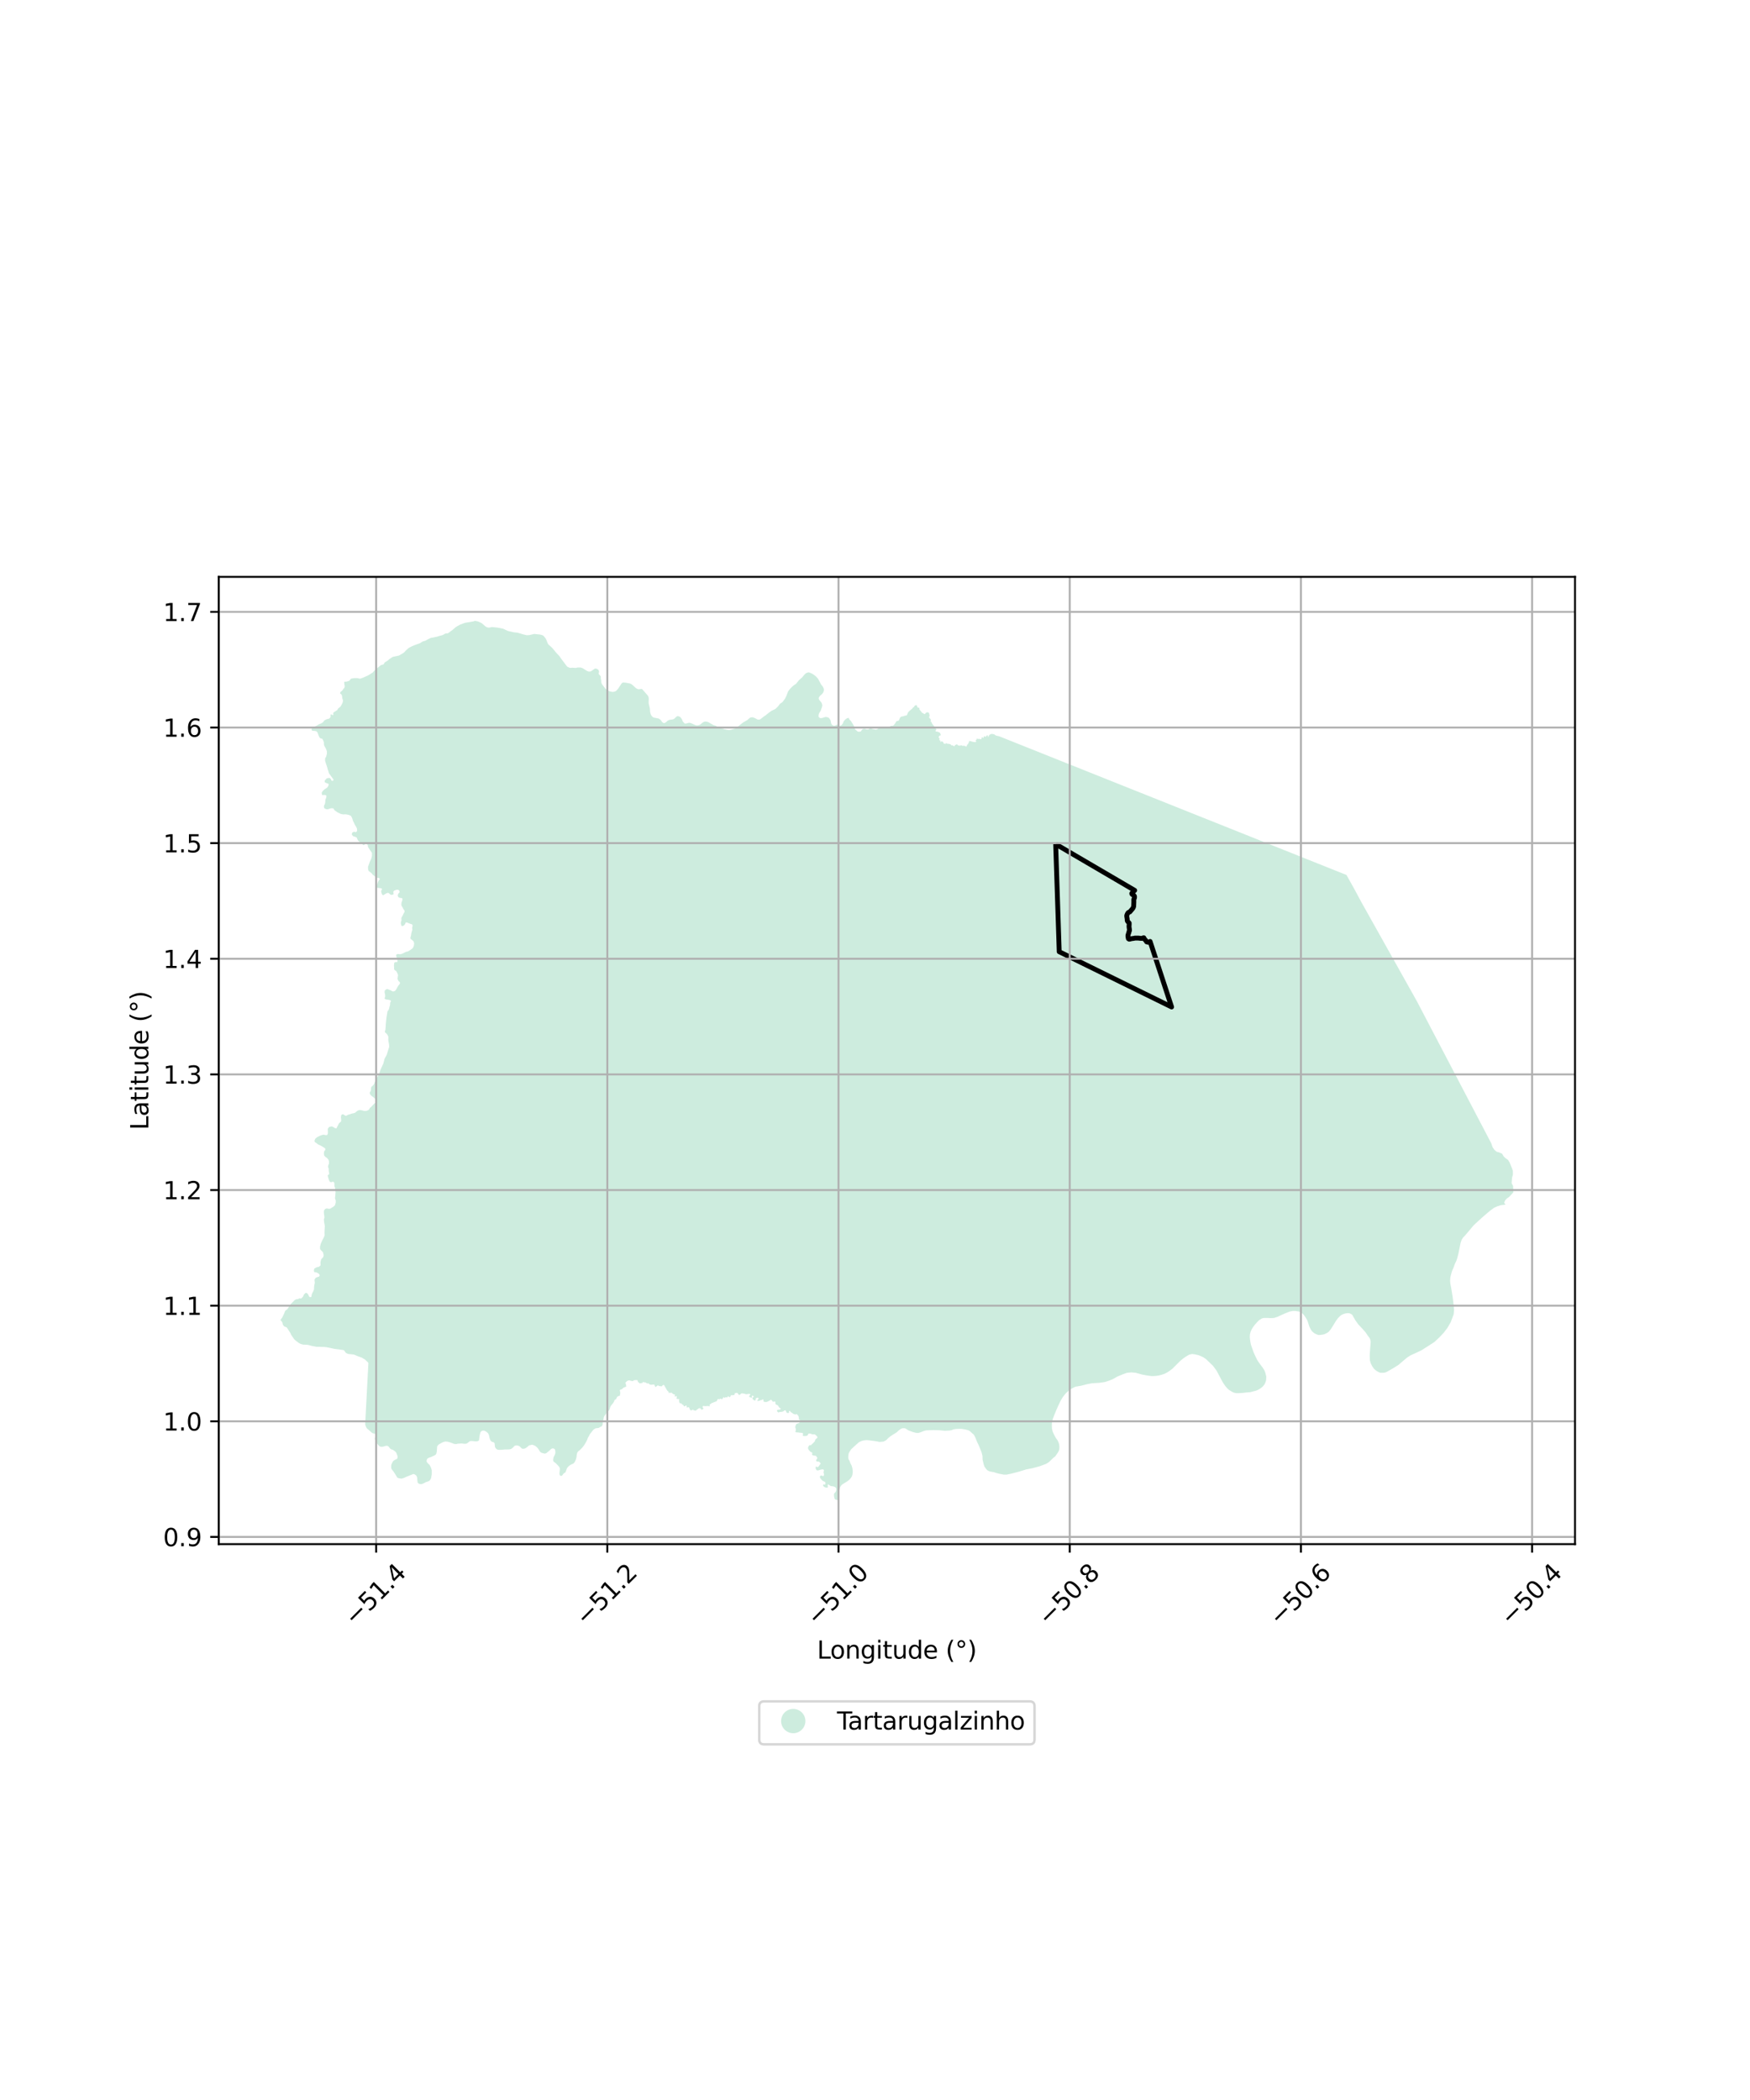 <?xml version="1.0" encoding="utf-8" standalone="no"?>
<!DOCTYPE svg PUBLIC "-//W3C//DTD SVG 1.1//EN"
  "http://www.w3.org/Graphics/SVG/1.1/DTD/svg11.dtd">
<svg xmlns:xlink="http://www.w3.org/1999/xlink" width="720pt" height="864pt" viewBox="0 0 720 864" xmlns="http://www.w3.org/2000/svg" version="1.1">
 <defs>
  <style type="text/css">*{stroke-linejoin: round; stroke-linecap: butt}</style>
 </defs>
 <g id="figure_1">
  <g id="patch_1">
   <path d="M 0 864 
L 720 864 
L 720 0 
L 0 0 
z
" style="fill: #ffffff"/>
  </g>
  <g id="axes_1">
   <g id="patch_2">
    <path d="M 90 635.302 
L 648 635.302 
L 648 237.338 
L 90 237.338 
z
" style="fill: #ffffff"/>
   </g>
   <g id="PatchCollection_1">
    <path d="M 302.001 573.97 
L 301.999 573.97 
L 301.79 573.97 
L 301.609 573.948 
L 301.451 573.97 
L 301.361 574.038 
L 301.202 574.083 
L 300.999 574.038 
L 300.841 574.038 
L 300.683 574.073 
L 300.642 574.095 
L 300.626 574.138 
L 300.601 574.343 
L 300.482 574.614 
L 300.313 574.767 
L 300.211 574.851 
L 300.075 574.801 
L 299.991 574.716 
L 299.855 574.648 
L 299.821 574.58 
L 299.617 574.461 
L 299.482 574.444 
L 299.431 574.461 
L 299.38 574.58 
L 299.346 574.699 
L 299.339 574.737 
L 299.295 574.953 
L 299.194 574.953 
L 298.956 574.902 
L 298.702 574.868 
L 298.515 574.868 
L 298.363 574.902 
L 298.312 574.987 
L 298.227 575.089 
L 298.159 575.157 
L 298.074 575.157 
L 297.99 575.123 
L 297.973 575.038 
L 297.905 574.936 
L 297.837 574.834 
L 297.735 574.801 
L 297.634 574.817 
L 297.566 574.902 
L 297.566 574.987 
L 297.6 575.055 
L 297.583 575.14 
L 297.549 575.224 
L 297.43 575.292 
L 297.295 575.326 
L 297.227 575.377 
L 297.193 575.479 
L 297.159 575.615 
L 297.074 575.665 
L 296.955 575.665 
L 296.837 575.632 
L 296.752 575.581 
L 296.65 575.547 
L 296.515 575.496 
L 296.447 575.445 
L 296.379 575.411 
L 296.26 575.411 
L 296.243 575.445 
L 296.192 575.479 
L 296.209 575.564 
L 296.226 575.615 
L 296.209 575.665 
L 296.142 575.733 
L 296.04 575.75 
L 295.921 575.682 
L 295.718 575.632 
L 295.48 575.598 
L 295.404 575.623 
L 295.328 575.648 
L 295.209 575.733 
L 295.124 575.954 
L 295.107 576.072 
L 295.056 576.106 
L 295.005 576.14 
L 294.989 576.191 
L 294.972 576.293 
L 294.955 576.344 
L 294.921 576.395 
L 294.853 576.496 
L 294.7 576.547 
L 294.124 576.785 
L 293.496 577.005 
L 293.293 577.124 
L 293.225 577.175 
L 293.056 577.226 
L 292.954 577.209 
L 292.767 577.276 
L 292.615 577.429 
L 292.513 577.531 
L 292.276 577.683 
L 292.089 577.819 
L 291.97 577.955 
L 291.936 578.04 
L 291.97 578.192 
L 291.987 578.345 
L 291.953 578.514 
L 291.886 578.616 
L 291.784 578.633 
L 291.682 578.565 
L 291.563 578.531 
L 291.428 578.481 
L 291.021 578.481 
L 290.461 578.514 
L 290.088 578.548 
L 289.664 578.481 
L 289.478 578.43 
L 289.342 578.43 
L 289.257 578.498 
L 289.122 578.684 
L 289.054 578.786 
L 289.037 578.905 
L 289.105 579.057 
L 289.207 579.159 
L 289.274 579.244 
L 289.308 579.295 
L 289.342 579.362 
L 289.376 579.549 
L 289.342 579.651 
L 289.257 579.719 
L 289.071 579.854 
L 288.901 579.956 
L 288.749 579.973 
L 288.596 579.939 
L 288.46 579.871 
L 288.393 579.752 
L 288.359 579.583 
L 288.189 579.464 
L 287.969 579.379 
L 287.765 579.345 
L 287.613 579.362 
L 287.409 579.498 
L 287.155 579.668 
L 286.799 579.922 
L 286.443 580.244 
L 286.256 580.397 
L 286.188 580.397 
L 285.798 580.329 
L 285.476 580.21 
L 285.222 580.176 
L 285.222 580.092 
L 285.205 579.973 
L 285.086 579.922 
L 285.018 579.973 
L 284.815 580.075 
L 284.679 580.159 
L 284.51 580.244 
L 284.357 580.295 
L 284.137 580.21 
L 283.967 580.142 
L 283.882 579.973 
L 283.764 579.685 
L 283.577 579.244 
L 283.441 579.04 
L 283.391 578.955 
L 283.272 578.921 
L 283.052 578.972 
L 282.865 579.04 
L 282.746 579.074 
L 282.594 579.091 
L 282.526 579.04 
L 282.543 578.921 
L 282.509 578.65 
L 282.475 578.328 
L 282.373 578.243 
L 282.288 578.243 
L 282.085 578.362 
L 281.729 578.548 
L 281.593 578.616 
L 281.458 578.616 
L 281.356 578.565 
L 281.322 578.481 
L 281.254 578.26 
L 281.169 578.09 
L 281.051 577.972 
L 280.695 577.836 
L 280.542 577.785 
L 280.44 577.548 
L 280.322 577.361 
L 280.237 577.344 
L 280.05 577.378 
L 279.847 577.361 
L 279.559 577.158 
L 279.423 576.496 
L 279.372 576.14 
L 279.457 575.937 
L 279.457 575.716 
L 279.355 575.632 
L 279.219 575.615 
L 279.016 575.598 
L 278.609 575.564 
L 278.439 575.496 
L 278.338 575.343 
L 278.304 575.258 
L 278.338 575.123 
L 278.439 575.021 
L 278.49 574.885 
L 278.456 574.784 
L 278.423 574.682 
L 278.406 574.597 
L 278.423 574.512 
L 278.439 574.427 
L 278.406 574.377 
L 278.287 574.377 
L 278.202 574.41 
L 278.1 574.478 
L 277.931 574.529 
L 277.795 574.529 
L 277.702 574.512 
L 277.609 574.495 
L 277.558 574.427 
L 277.541 574.36 
L 277.558 574.258 
L 277.626 574.19 
L 277.693 574.071 
L 277.71 573.97 
L 277.71 573.885 
L 277.727 573.851 
L 277.71 573.766 
L 277.676 573.749 
L 277.558 573.715 
L 277.473 573.749 
L 277.337 573.715 
L 277.253 573.647 
L 277.151 573.613 
L 277.1 573.596 
L 276.981 573.596 
L 276.93 573.529 
L 276.761 573.393 
L 276.574 573.274 
L 276.456 573.088 
L 276.354 573.003 
L 276.269 572.969 
L 276.1 572.986 
L 276.066 573.037 
L 275.896 573.071 
L 275.777 573.122 
L 275.693 573.071 
L 275.574 572.935 
L 275.438 572.918 
L 275.37 572.952 
L 275.353 573.037 
L 275.32 573.122 
L 275.184 573.122 
L 275.065 573.037 
L 275.031 572.952 
L 275.031 572.884 
L 275.065 572.85 
L 275.133 572.833 
L 275.116 572.732 
L 275.031 572.579 
L 274.93 572.46 
L 274.828 572.392 
L 274.692 572.308 
L 274.438 572.002 
L 274.15 571.494 
L 273.658 570.629 
L 273.268 569.933 
L 273.098 569.815 
L 272.929 569.781 
L 272.861 569.815 
L 272.674 569.95 
L 272.488 570.12 
L 272.42 570.222 
L 272.352 570.307 
L 272.301 570.374 
L 272.149 570.408 
L 271.962 570.34 
L 271.623 570.323 
L 271.25 570.256 
L 270.928 570.12 
L 270.792 570.001 
L 270.691 569.95 
L 270.589 569.95 
L 270.521 570.052 
L 270.47 570.103 
L 270.419 570.171 
L 270.335 570.239 
L 270.199 570.256 
L 270.131 570.307 
L 270.046 570.408 
L 270.029 570.476 
L 269.928 570.612 
L 269.877 570.663 
L 269.792 570.663 
L 269.656 570.561 
L 269.529 570.396 
L 269.487 570.34 
L 269.368 570.137 
L 269.317 569.883 
L 269.182 569.679 
L 268.961 569.628 
L 268.775 569.645 
L 268.402 569.679 
L 268.079 569.713 
L 267.757 569.713 
L 267.435 569.645 
L 267.249 569.577 
L 267.096 569.459 
L 267.011 569.357 
L 266.943 569.238 
L 266.842 569.187 
L 266.723 569.153 
L 266.604 569.136 
L 266.469 569.17 
L 266.367 569.204 
L 266.231 569.204 
L 266.112 569.136 
L 266.062 569.035 
L 265.96 569.001 
L 265.892 569.001 
L 265.824 568.967 
L 265.773 568.916 
L 265.706 568.848 
L 265.57 568.797 
L 265.528 568.768 
L 265.486 568.739 
L 265.448 568.712 
L 265.3 568.695 
L 265.192 568.762 
L 265.022 568.762 
L 264.852 568.694 
L 264.751 568.542 
L 264.564 568.559 
L 264.496 568.643 
L 264.462 568.796 
L 264.378 568.932 
L 264.191 568.983 
L 264.039 569 
L 263.869 569.067 
L 263.699 569.084 
L 263.581 569.084 
L 263.343 569.186 
L 263.14 569.135 
L 262.987 569.034 
L 262.902 568.83 
L 262.75 568.711 
L 262.546 568.677 
L 262.479 568.508 
L 262.411 568.321 
L 262.309 568.186 
L 262.309 567.999 
L 262.258 567.829 
L 261.987 567.796 
L 261.733 567.813 
L 261.41 567.796 
L 261.207 567.863 
L 261.003 567.863 
L 260.8 567.829 
L 260.664 567.965 
L 260.613 568.118 
L 260.444 568.186 
L 260.24 568.203 
L 259.884 568.186 
L 259.681 568.135 
L 259.41 568.067 
L 259.121 567.965 
L 258.85 567.931 
L 258.63 567.948 
L 258.358 568.05 
L 258.155 568.101 
L 257.883 568.304 
L 257.595 568.559 
L 257.443 568.745 
L 257.307 568.966 
L 257.324 569.169 
L 257.426 569.339 
L 257.578 569.424 
L 257.544 569.627 
L 257.494 569.814 
L 257.578 569.949 
L 257.595 570.102 
L 257.663 570.221 
L 257.646 570.407 
L 257.46 570.577 
L 257.29 570.611 
L 257.036 570.712 
L 256.663 570.865 
L 256.357 571.069 
L 256.188 571.255 
L 256.001 571.442 
L 255.73 571.611 
L 255.51 571.662 
L 255.204 571.781 
L 255.035 571.95 
L 255.001 572.205 
L 255.137 572.459 
L 255.154 572.697 
L 255.137 572.866 
L 255.221 573.053 
L 255.187 573.29 
L 255.154 573.511 
L 255.086 573.663 
L 255.086 573.833 
L 255.086 574.002 
L 255.035 574.155 
L 254.95 574.274 
L 254.848 574.282 
L 254.747 574.291 
L 254.679 574.274 
L 254.611 574.257 
L 254.492 574.392 
L 254.357 574.46 
L 254.153 574.528 
L 253.916 574.732 
L 253.797 574.884 
L 253.729 575.105 
L 253.611 575.325 
L 253.543 575.478 
L 253.407 575.681 
L 253.293 575.758 
L 253.255 575.783 
L 253.068 575.851 
L 252.898 575.953 
L 252.78 576.139 
L 252.729 576.343 
L 252.615 576.654 
L 252.276 577.23 
L 252.106 577.434 
L 251.92 577.688 
L 251.699 577.908 
L 251.479 578.231 
L 251.326 578.417 
L 251.14 578.756 
L 250.987 579.146 
L 250.885 579.553 
L 250.801 579.859 
L 250.648 580.113 
L 250.462 580.418 
L 250.173 580.707 
L 249.783 580.978 
L 249.461 581.385 
L 249.241 581.809 
L 249.037 582.08 
L 248.749 582.436 
L 248.546 582.81 
L 248.393 583.2 
L 248.342 583.657 
L 248.291 584.014 
L 248.173 584.336 
L 248.071 584.709 
L 248.054 584.853 
L 248.037 584.997 
L 248.003 585.37 
L 248.003 585.76 
L 247.901 586.15 
L 247.749 586.54 
L 247.562 586.795 
L 247.342 586.964 
L 247.087 587.015 
L 246.782 587.185 
L 246.46 587.422 
L 246.087 587.541 
L 245.612 587.558 
L 244.934 587.694 
L 244.239 588.135 
L 243.577 588.915 
L 243.137 589.508 
L 242.679 590.085 
L 242.323 590.78 
L 241.848 591.611 
L 241.577 592.391 
L 241.102 593.324 
L 240.559 594.24 
L 240.068 594.969 
L 239.542 595.613 
L 238.881 596.292 
L 238.355 596.783 
L 237.965 597.072 
L 237.592 597.462 
L 237.372 598.123 
L 237.236 598.988 
L 237.168 599.65 
L 236.965 600.362 
L 236.642 601.159 
L 236.354 601.685 
L 235.846 602.193 
L 235.184 602.448 
L 234.523 602.821 
L 233.76 603.431 
L 233.217 604.144 
L 233 604.826 
L 232.779 605.403 
L 232.678 605.756 
L 232.225 606.007 
L 232.024 606.158 
L 231.672 606.511 
L 231.521 606.762 
L 231.37 606.963 
L 231.219 607.114 
L 231.018 607.215 
L 230.514 607.165 
L 230.313 606.913 
L 230.162 606.41 
L 230.213 605.705 
L 230.363 604.296 
L 230.112 603.542 
L 229.558 602.938 
L 228.703 602.032 
L 227.747 601.327 
L 227.647 601.076 
L 227.596 600.472 
L 227.747 599.566 
L 228.2 598.711 
L 228.502 597.805 
L 228.452 596.849 
L 228.301 596.295 
L 227.999 596.044 
L 227.672 595.968 
L 227.345 595.893 
L 226.741 596.144 
L 226.037 596.849 
L 225.382 597.352 
L 224.728 597.906 
L 224.125 598.056 
L 223.42 597.906 
L 222.766 597.704 
L 222.313 597.402 
L 222.011 597 
L 221.458 596.094 
L 220.804 595.339 
L 220.049 594.786 
L 218.993 594.383 
L 217.684 594.685 
L 216.98 595.289 
L 216.376 595.742 
L 215.873 595.993 
L 215.269 596.094 
L 214.716 595.993 
L 214.213 595.49 
L 213.71 594.987 
L 212.854 594.685 
L 212.2 594.685 
L 211.697 594.886 
L 211.395 595.188 
L 211.093 595.54 
L 210.389 596.094 
L 209.735 596.295 
L 208.98 596.346 
L 207.773 596.346 
L 206.867 596.446 
L 205.911 596.497 
L 205.207 596.497 
L 204.603 596.396 
L 204.251 596.144 
L 203.899 595.792 
L 203.647 595.289 
L 203.496 593.829 
L 203.194 593.427 
L 202.641 593.276 
L 202.188 593.075 
L 201.836 592.722 
L 201.484 591.867 
L 201.131 590.307 
L 200.729 589.602 
L 200.075 589.049 
L 199.219 588.596 
L 198.616 588.596 
L 198.113 588.797 
L 197.66 589.25 
L 197.308 590.76 
L 197.106 592.521 
L 196.804 592.823 
L 196.402 592.974 
L 195.597 593.024 
L 194.188 592.873 
L 193.584 592.873 
L 193.131 593.075 
L 192.578 593.528 
L 191.974 593.93 
L 191.32 594.031 
L 189.861 593.88 
L 188.301 593.98 
L 187.798 594.131 
L 186.893 594.081 
L 185.484 593.528 
L 184.276 593.175 
L 183.371 593.075 
L 182.817 593.175 
L 181.962 593.477 
L 180.704 594.182 
L 180.251 594.534 
L 179.849 595.138 
L 179.698 597.251 
L 179.497 598.107 
L 179.245 598.509 
L 178.641 598.862 
L 177.333 599.465 
L 176.427 599.767 
L 175.773 600.17 
L 175.522 600.824 
L 175.522 601.378 
L 175.773 601.73 
L 176.176 602.183 
L 176.729 602.686 
L 177.283 603.743 
L 177.635 604.85 
L 177.635 606.561 
L 177.383 608.071 
L 177.081 608.725 
L 176.629 609.278 
L 175.924 609.58 
L 175.119 609.832 
L 174.516 610.184 
L 173.811 610.486 
L 173.157 610.637 
L 172.654 610.536 
L 172.151 610.335 
L 171.799 609.882 
L 171.698 608.876 
L 171.648 608.121 
L 171.547 607.668 
L 171.295 607.114 
L 170.843 606.762 
L 170.44 606.511 
L 169.987 606.46 
L 169.283 606.762 
L 167.371 607.517 
L 166.163 608.071 
L 165.208 608.372 
L 164.604 608.272 
L 164 608.171 
L 163.447 607.92 
L 162.943 607.064 
L 161.987 605.554 
L 161.233 604.598 
L 160.981 604.145 
L 160.931 603.391 
L 160.981 602.736 
L 161.182 602.183 
L 161.585 601.378 
L 161.937 600.975 
L 162.742 600.472 
L 163.296 600.271 
L 163.547 599.868 
L 163.597 599.214 
L 163.296 598.358 
L 162.994 597.604 
L 162.491 597.1 
L 161.635 596.497 
L 160.981 596.295 
L 160.528 595.993 
L 159.824 595.087 
L 159.271 594.836 
L 158.566 594.886 
L 157.862 595.138 
L 157.208 595.238 
L 156.604 595.238 
L 155.95 594.886 
L 155.447 594.282 
L 154.994 593.678 
L 154.591 592.773 
L 154.239 592.269 
L 154.189 591.817 
L 154.44 591.011 
L 154.591 590.609 
L 154.591 590.206 
L 154.491 590.055 
L 154.189 589.904 
L 153.837 589.804 
L 153.283 589.653 
L 152.679 589.2 
L 152.025 588.596 
L 150.918 587.64 
L 150.516 586.935 
L 150.214 585.929 
L 150.315 584.772 
L 150.315 584.621 
L 150.404 582.911 
L 151.57 560.708 
L 150.122 559.309 
L 148.723 558.51 
L 147.125 557.961 
L 145.698 557.342 
L 145.627 557.311 
L 144.378 557.161 
L 143.229 557.061 
L 142.43 556.712 
L 141.981 556.212 
L 141.631 555.663 
L 141.282 555.463 
L 139.583 555.213 
L 137.586 554.963 
L 136.237 554.664 
L 135.038 554.414 
L 134.189 554.264 
L 133.29 554.164 
L 132.341 554.164 
L 131.392 554.114 
L 130.194 554.114 
L 129.495 553.964 
L 128.396 553.765 
L 126.897 553.365 
L 126.098 553.265 
L 124.7 553.215 
L 123.801 552.965 
L 123.052 552.616 
L 122.402 552.116 
L 121.653 551.567 
L 121.004 550.967 
L 120.404 550.068 
L 120.055 549.569 
L 119.755 549.119 
L 119.456 548.42 
L 119.006 547.72 
L 118.557 547.021 
L 118.307 546.622 
L 117.957 546.122 
L 117.458 545.922 
L 116.908 545.722 
L 116.359 544.973 
L 116.209 544.224 
L 115.909 543.674 
L 115.364 543.128 
L 116.2 541.924 
L 116.448 541.399 
L 116.695 540.873 
L 117.034 540.138 
L 117.252 539.445 
L 117.543 539.121 
L 118.164 538.725 
L 118.701 537.934 
L 119.125 537.256 
L 119.775 536.379 
L 120.397 535.758 
L 121.245 534.881 
L 121.792 534.583 
L 121.866 534.542 
L 122.658 534.458 
L 123.138 534.147 
L 123.873 534.26 
L 124.62 533.549 
L 125.096 532.525 
L 125.795 531.909 
L 126.371 532.079 
L 126.84 532.649 
L 127.09 533.274 
L 127.479 533.707 
L 128.112 533.581 
L 128.225 532.733 
L 128.507 531.942 
L 128.847 531.377 
L 129.186 530.529 
L 129.242 529.172 
L 129.525 527.787 
L 129.383 526.516 
L 129.864 525.724 
L 130.712 525.385 
L 131.283 525.235 
L 131.559 524.65 
L 131.136 524 
L 130.175 523.491 
L 129.299 523.407 
L 129.127 522.706 
L 129.355 521.909 
L 130.203 521.428 
L 131.22 521.202 
L 131.899 520.58 
L 131.87 519.973 
L 131.842 519.365 
L 132.125 518.15 
L 132.972 517.217 
L 133.17 516.426 
L 132.859 515.154 
L 132.125 514.475 
L 131.673 513.854 
L 131.673 512.949 
L 131.955 511.762 
L 132.577 510.349 
L 133.199 509.162 
L 133.282 508.958 
L 133.517 508.379 
L 133.538 507.975 
L 133.504 507.117 
L 133.538 506.138 
L 133.594 505.262 
L 133.651 504.583 
L 133.538 503.735 
L 133.368 503.001 
L 133.312 502.379 
L 133.255 501.701 
L 133.481 500.909 
L 133.368 499.948 
L 133.255 499.044 
L 133.255 498.139 
L 133.764 497.405 
L 134.498 497.178 
L 135.29 497.348 
L 135.968 497.235 
L 136.759 496.726 
L 137.438 496.274 
L 137.833 495.822 
L 138.144 494.72 
L 138.116 493.9 
L 137.833 492.996 
L 137.946 492.035 
L 138.003 491.13 
L 138.059 490.395 
L 137.89 489.378 
L 137.89 488.813 
L 137.607 488.021 
L 137.579 487.456 
L 137.551 486.665 
L 137.268 486.269 
L 136.816 486.213 
L 136.307 486.382 
L 135.855 486.326 
L 135.516 485.93 
L 135.233 485.195 
L 134.951 484.178 
L 134.838 483.499 
L 135.29 483.245 
L 135.459 482.793 
L 135.29 482.03 
L 135.233 481.521 
L 135.233 480.786 
L 135.064 480.447 
L 134.951 479.882 
L 135.12 479.26 
L 135.346 478.751 
L 135.351 477.769 
L 135.12 477.112 
L 134.555 476.434 
L 133.877 475.982 
L 133.34 475.36 
L 133.255 474.602 
L 133.269 474.456 
L 133.34 473.749 
L 133.764 473.223 
L 133.877 472.624 
L 133.312 472.138 
L 132.633 471.742 
L 131.842 471.29 
L 130.938 470.894 
L 130.146 470.273 
L 129.559 469.888 
L 129.375 469.443 
L 129.491 468.973 
L 129.751 468.464 
L 130.429 467.899 
L 131.503 467.333 
L 132.407 466.994 
L 133.142 466.825 
L 133.764 466.994 
L 134.51 467.028 
L 134.794 466.663 
L 134.894 466.259 
L 134.895 465.333 
L 134.838 464.451 
L 135.415 463.649 
L 136.533 463.433 
L 137.042 463.659 
L 137.607 463.998 
L 137.946 464.168 
L 138.455 464.225 
L 138.725 463.592 
L 139.077 462.981 
L 139.427 462.212 
L 139.924 461.738 
L 140.331 461.376 
L 140.377 460.72 
L 140.264 459.703 
L 140.377 458.911 
L 140.659 458.516 
L 141.224 458.459 
L 141.903 458.911 
L 142.185 459.081 
L 142.524 459.024 
L 143.078 458.708 
L 143.53 458.538 
L 143.937 458.459 
L 144.333 458.29 
L 144.898 458.12 
L 145.418 458.03 
L 145.698 457.939 
L 146.119 457.803 
L 146.628 457.351 
L 147.17 456.933 
L 147.837 456.707 
L 148.289 456.707 
L 149.137 456.876 
L 149.827 457.08 
L 150.663 457.062 
L 151.398 456.82 
L 151.872 456.448 
L 152.144 455.882 
L 152.641 455.475 
L 153.195 454.898 
L 153.67 454.378 
L 154.1 453.949 
L 154.721 453.587 
L 154.857 453.101 
L 154.654 452.569 
L 154.27 452.026 
L 153.638 451.428 
L 152.924 450.942 
L 152.302 450.32 
L 152.099 449.562 
L 152.552 448.803 
L 152.623 448.275 
L 152.653 447.652 
L 152.813 447.138 
L 153.156 446.869 
L 153.641 446.401 
L 154.034 445.726 
L 154.175 445.184 
L 154.62 444.464 
L 154.966 443.585 
L 155.527 442.688 
L 156.1 441.491 
L 156.486 440.303 
L 157.05 439.015 
L 157.719 437.556 
L 158.237 435.567 
L 159.085 434.041 
L 159.966 431.189 
L 160.125 430.684 
L 160.054 429.626 
L 159.876 428.728 
L 159.748 427.797 
L 159.786 426.524 
L 159.367 425.676 
L 158.859 425.111 
L 158.418 424.76 
L 158.367 424.222 
L 158.572 423.726 
L 158.633 422.974 
L 158.689 421.945 
L 158.792 420.707 
L 158.802 420.589 
L 158.972 418.893 
L 159.198 417.48 
L 159.424 416.124 
L 159.955 415.378 
L 160.498 413.354 
L 160.526 412.556 
L 160.871 411.885 
L 160.652 411.567 
L 159.932 411.342 
L 158.915 411.206 
L 158.305 410.991 
L 158.259 410.591 
L 158.474 410.065 
L 158.463 409.318 
L 158.214 408.233 
L 158.316 407.521 
L 158.983 406.99 
L 159.555 406.961 
L 160.159 407.25 
L 160.814 407.465 
L 161.197 407.74 
L 161.775 407.951 
L 162.51 407.691 
L 162.985 407.137 
L 163.776 405.667 
L 164.288 405.059 
L 164.612 404.412 
L 164.364 403.96 
L 163.945 403.632 
L 163.55 402.728 
L 163.651 401.959 
L 163.766 401.228 
L 163.603 400.665 
L 163.324 400.072 
L 162.996 399.484 
L 162.419 399.19 
L 162.137 398.715 
L 162.155 398.064 
L 162.092 397.189 
L 162.171 396.319 
L 162.442 395.855 
L 162.928 395.855 
L 163.462 395.798 
L 163.538 395.222 
L 163.383 394.832 
L 163.199 394.024 
L 162.985 393.176 
L 163.098 392.667 
L 163.708 392.509 
L 164.646 392.6 
L 165.539 392.362 
L 166.387 391.944 
L 167.043 391.627 
L 167.936 391.413 
L 169.077 390.667 
L 169.88 390.045 
L 170.264 389.141 
L 170.4 388.146 
L 170.185 387.321 
L 169.507 386.699 
L 168.93 386.281 
L 168.84 385.738 
L 169.089 384.981 
L 169.258 383.85 
L 169.541 382.889 
L 169.654 382.381 
L 169.541 381.816 
L 169.722 381.047 
L 169.733 380.595 
L 169.43 380.262 
L 168.806 380.075 
L 168.241 379.871 
L 167.619 379.611 
L 167.212 379.498 
L 166.828 379.668 
L 166.749 380.041 
L 166.477 380.459 
L 166.15 380.742 
L 165.924 380.911 
L 165.471 381.024 
L 165.132 380.855 
L 165.076 380.516 
L 164.963 380.176 
L 164.906 379.837 
L 164.963 379.272 
L 165.19 378.646 
L 165.132 378.029 
L 165.189 377.52 
L 165.415 377.124 
L 165.754 376.503 
L 166.093 375.768 
L 166.466 375.146 
L 166.37 374.52 
L 166.093 374.185 
L 165.867 373.846 
L 165.686 373.417 
L 165.37 372.919 
L 165.132 372.49 
L 165.132 372.038 
L 165.189 371.359 
L 165.426 370.681 
L 165.607 370.025 
L 165.493 369.593 
L 165.072 369.445 
L 164.578 369.415 
L 164.025 369.223 
L 163.663 368.646 
L 163.719 368.025 
L 164.002 367.55 
L 164.42 367.088 
L 164.286 366.438 
L 163.776 366.047 
L 163.12 366.091 
L 162.691 366.227 
L 162.206 366.408 
L 161.798 366.894 
L 161.888 367.335 
L 161.956 367.855 
L 161.538 368.115 
L 160.939 368.194 
L 160.498 367.968 
L 160.215 367.686 
L 159.989 367.516 
L 159.706 367.346 
L 159.537 367.346 
L 158.746 367.629 
L 158.633 367.742 
L 158.067 368.081 
L 157.598 368.353 
L 157.197 368.013 
L 157.05 367.629 
L 156.88 367.12 
L 156.824 366.499 
L 157.129 366.047 
L 157.107 365.633 
L 156.711 365.436 
L 156.213 365.402 
L 155.524 365.312 
L 154.959 365.142 
L 154.846 364.464 
L 155.23 363.82 
L 155.479 362.904 
L 155.863 362.181 
L 156.242 361.824 
L 156.225 361.502 
L 155.854 361.23 
L 155.163 361.119 
L 154.394 360.677 
L 153.465 359.988 
L 152.924 359.321 
L 152.302 358.812 
L 151.681 358.36 
L 151.454 357.682 
L 151.41 356.642 
L 151.907 355.251 
L 152.076 354.743 
L 152.546 353.7 
L 152.765 353.215 
L 153.037 352.143 
L 153.037 350.9 
L 152.246 349.769 
L 151.398 348.469 
L 151.297 347.621 
L 150.437 347 
L 150.087 347.464 
L 149.476 347.734 
L 148.911 347.113 
L 148.459 346.604 
L 147.837 346.322 
L 147.329 345.869 
L 146.989 345.191 
L 146.763 344.569 
L 146.255 344.343 
L 145.698 344.153 
L 145.228 343.993 
L 144.73 343.349 
L 144.898 342.591 
L 145.576 342.197 
L 145.698 342.22 
L 146.492 342.376 
L 146.933 341.857 
L 146.876 340.952 
L 146.481 340.105 
L 146.029 339.37 
L 145.698 338.662 
L 145.633 338.522 
L 145.181 337.618 
L 144.898 336.6 
L 144.344 335.617 
L 143.271 335.22 
L 142.231 335.029 
L 141.124 335.074 
L 140.15 334.848 
L 139.246 334.396 
L 139.02 334.34 
L 137.72 333.436 
L 137.381 332.983 
L 137.155 332.588 
L 136.307 332.531 
L 135.459 332.757 
L 134.838 332.983 
L 134.216 332.927 
L 133.425 332.531 
L 133.255 331.853 
L 133.368 331.288 
L 133.651 330.892 
L 133.82 330.044 
L 133.877 329.027 
L 134.272 328.066 
L 134.272 327.275 
L 133.594 327.049 
L 132.52 327.106 
L 132.351 326.145 
L 132.803 325.41 
L 133.481 324.788 
L 134.612 324.054 
L 135.12 323.262 
L 135.233 322.528 
L 134.159 322.132 
L 133.594 321.793 
L 133.594 321.171 
L 134.442 320.211 
L 135.629 320.041 
L 136.194 320.663 
L 136.371 321.173 
L 136.884 321.306 
L 137.268 320.832 
L 136.759 320.097 
L 136.194 319.306 
L 135.798 318.741 
L 135.403 318.232 
L 135.233 317.837 
L 135.12 317.328 
L 134.838 316.593 
L 134.668 315.859 
L 134.385 314.954 
L 134.103 314.163 
L 133.877 313.429 
L 133.764 313.033 
L 133.764 312.129 
L 133.933 311.62 
L 134.216 311.394 
L 134.216 311.168 
L 134.498 310.151 
L 134.498 309.133 
L 134.159 308.173 
L 133.764 307.438 
L 133.43 306.812 
L 133.312 306.59 
L 133.244 305.392 
L 132.916 304.499 
L 132.633 303.99 
L 131.729 303.708 
L 131.345 303.222 
L 130.984 302.34 
L 130.655 301.391 
L 130.203 300.882 
L 129.355 300.712 
L 128.407 300.644 
L 128.101 300.102 
L 128.564 299.3 
L 129.468 298.96 
L 130.363 298.531 
L 131.107 298.056 
L 132.181 297.604 
L 132.633 297.322 
L 133.029 296.982 
L 133.425 296.417 
L 133.651 296.304 
L 134.159 296.022 
L 134.612 295.852 
L 135.233 295.739 
L 135.558 295.522 
L 135.742 295.4 
L 135.968 295.004 
L 136.081 294.552 
L 136.03 294.429 
L 135.949 294.06 
L 136.194 293.931 
L 136.477 293.987 
L 136.759 294.213 
L 137.057 294.217 
L 137.157 293.904 
L 137.048 293.356 
L 137.417 293.002 
L 138.172 292.518 
L 138.794 292.122 
L 139.103 291.509 
L 140.094 290.709 
L 140.546 289.918 
L 140.942 289.127 
L 141.123 288.426 
L 141.011 287.803 
L 140.829 287.262 
L 140.716 286.358 
L 140.546 285.792 
L 140.264 285.566 
L 139.924 285.284 
L 140.037 284.775 
L 140.546 284.323 
L 140.942 283.984 
L 141.337 283.306 
L 141.62 283.136 
L 141.846 282.345 
L 141.677 281.497 
L 141.62 280.876 
L 141.62 280.494 
L 142.65 280.433 
L 143.719 280.082 
L 144.408 279.218 
L 145.698 279.004 
L 145.769 278.992 
L 146.973 278.985 
L 148.136 279.241 
L 149.282 278.847 
L 151.381 277.925 
L 153.34 276.707 
L 154.197 275.711 
L 156.666 273.672 
L 157.777 273.364 
L 158.372 272.454 
L 159.309 271.931 
L 160.251 271.15 
L 161.53 270.279 
L 164.146 269.707 
L 166.097 268.577 
L 167.038 267.574 
L 168.109 266.621 
L 169.311 265.966 
L 170.538 265.442 
L 172.813 264.612 
L 173.831 263.96 
L 175.032 263.605 
L 176.102 262.996 
L 177.209 262.473 
L 179.83 261.94 
L 180.938 261.589 
L 181.044 261.591 
L 182.121 261.283 
L 183.196 260.672 
L 184.319 260.536 
L 186.313 259.06 
L 187.25 258.231 
L 188.191 257.58 
L 189.261 257.014 
L 191.228 256.269 
L 194.824 255.647 
L 195.388 255.428 
L 196.632 255.675 
L 197.686 256.14 
L 198.301 256.484 
L 199.655 257.658 
L 200.208 258.013 
L 200.898 258.224 
L 201.586 258.166 
L 202.18 258.021 
L 202.668 258.008 
L 204.715 258.221 
L 206.978 258.67 
L 208.975 259.595 
L 211.256 260.127 
L 212.961 260.309 
L 215.021 260.935 
L 216.687 261.35 
L 217.739 261.296 
L 219.816 260.826 
L 222.237 261.079 
L 223.164 261.339 
L 223.598 261.587 
L 224.387 262.535 
L 224.665 262.969 
L 225.31 264.602 
L 225.564 265.072 
L 227.191 266.566 
L 228.909 268.633 
L 230.158 269.957 
L 230.821 270.933 
L 233.308 274.235 
L 233.575 274.394 
L 234.364 274.745 
L 234.825 274.781 
L 235.432 274.712 
L 236.807 274.814 
L 237.809 274.608 
L 238.907 274.623 
L 239.706 274.912 
L 241.534 276.057 
L 242.026 276.26 
L 242.781 276.326 
L 243.464 275.992 
L 244.516 275.222 
L 244.813 275.087 
L 245.262 275.079 
L 245.961 275.375 
L 246.227 275.63 
L 246.359 275.888 
L 246.452 276.408 
L 246.306 277.108 
L 246.438 277.466 
L 246.992 278.043 
L 247.19 278.369 
L 247.179 279.249 
L 247.324 279.813 
L 247.361 280.578 
L 247.493 281.133 
L 247.765 281.623 
L 249.105 283.361 
L 249.761 283.887 
L 250.214 284.169 
L 250.98 284.481 
L 252.037 284.697 
L 252.685 284.595 
L 253.203 284.42 
L 253.494 284.24 
L 254.286 283.394 
L 255.71 281.233 
L 255.99 280.955 
L 256.358 280.797 
L 257.474 280.892 
L 259.307 281.249 
L 260.045 281.645 
L 261.609 283.104 
L 262.19 283.431 
L 262.701 283.595 
L 263.941 283.438 
L 264.18 283.503 
L 266.582 286.235 
L 266.845 286.876 
L 266.927 287.374 
L 266.861 288.923 
L 266.928 289.605 
L 267.354 291.354 
L 267.496 293.039 
L 267.709 293.796 
L 267.918 294.265 
L 268.207 294.685 
L 268.504 294.956 
L 268.869 295.211 
L 271.049 295.635 
L 271.816 296.203 
L 272.424 297.065 
L 273.015 297.477 
L 273.256 297.512 
L 273.914 297.217 
L 274.775 296.461 
L 275.5 296.158 
L 276.81 295.987 
L 277.34 295.769 
L 278.315 294.842 
L 278.581 294.705 
L 278.953 294.632 
L 279.327 294.744 
L 279.888 295.029 
L 280.537 295.847 
L 280.907 296.801 
L 281.67 297.667 
L 282.266 297.688 
L 283.441 297.355 
L 283.89 297.402 
L 284.462 297.592 
L 286.047 298.312 
L 286.546 298.459 
L 286.919 298.472 
L 287.526 298.361 
L 288.095 298.108 
L 288.977 297.362 
L 289.558 297.015 
L 290.247 296.848 
L 290.754 296.921 
L 291.421 297.109 
L 293.63 298.374 
L 294.458 298.591 
L 295.026 298.956 
L 295.549 299.222 
L 298.119 300.074 
L 299.337 300.303 
L 300.243 300.355 
L 301.095 300.149 
L 302.384 299.767 
L 303.307 299.164 
L 305.743 297.235 
L 307.449 296.264 
L 308.515 295.336 
L 308.716 295.228 
L 309.333 295.108 
L 309.861 295.172 
L 310.66 295.465 
L 311.338 295.868 
L 311.898 296.084 
L 312.481 296.06 
L 312.81 295.914 
L 314.367 294.722 
L 315.056 294.275 
L 316.34 293.212 
L 317.473 292.418 
L 318.808 291.797 
L 319.151 291.562 
L 320.105 290.622 
L 320.948 289.532 
L 321.74 288.991 
L 322.048 288.704 
L 322.973 287.464 
L 323.537 286.338 
L 324.239 284.493 
L 324.968 283.503 
L 325.956 282.49 
L 326.627 281.918 
L 327.542 281.325 
L 328.689 279.863 
L 329.961 278.772 
L 330.825 277.734 
L 331.494 277.035 
L 332.154 276.745 
L 332.76 276.606 
L 333.949 277.08 
L 334.681 277.515 
L 335.603 278.204 
L 336.575 279.268 
L 337.809 281.577 
L 338.559 282.545 
L 338.875 283.253 
L 338.968 283.653 
L 338.929 284.262 
L 338.693 284.907 
L 338.23 285.539 
L 337.306 286.351 
L 336.882 287.016 
L 336.843 287.325 
L 336.919 287.682 
L 337.106 288.021 
L 337.939 289.011 
L 338.233 289.731 
L 338.318 290.189 
L 338.205 290.868 
L 337.642 292.442 
L 337.252 293.024 
L 336.868 293.787 
L 336.764 294.604 
L 336.828 294.983 
L 337.138 295.263 
L 337.45 295.451 
L 338.177 295.419 
L 339.669 294.982 
L 340.278 295.056 
L 340.95 295.296 
L 341.122 295.448 
L 341.638 296.222 
L 341.783 296.558 
L 341.849 297.14 
L 342.084 297.929 
L 342.511 298.39 
L 343.076 298.622 
L 343.579 298.541 
L 344.546 298.065 
L 344.793 298.861 
L 345.455 298.728 
L 346.234 298.373 
L 346.803 297.579 
L 347.146 296.72 
L 347.754 296.034 
L 348.469 295.52 
L 349.14 295.335 
L 349.549 296.148 
L 350.053 296.557 
L 351.268 298.536 
L 351.821 300.057 
L 352.919 301.012 
L 353.367 301.056 
L 354.15 300.967 
L 354.543 300.331 
L 355.048 299.924 
L 355.852 299.848 
L 356.343 300.072 
L 357.162 300.146 
L 358.19 299.534 
L 358.745 299.853 
L 359.168 300.004 
L 360.412 300.207 
L 361.109 299.938 
L 361.426 299.659 
L 361.704 299.26 
L 362.738 299.291 
L 363.341 299.172 
L 363.675 298.967 
L 363.884 298.967 
L 364.85 299.363 
L 365.734 299.137 
L 366.488 298.683 
L 367.201 298.619 
L 367.612 298.499 
L 368.429 297.415 
L 368.589 297.027 
L 368.987 296.642 
L 369.474 296.586 
L 369.829 296.402 
L 370.241 295.371 
L 370.596 294.963 
L 370.911 294.806 
L 371.784 294.673 
L 372.196 294.49 
L 373.025 294.319 
L 373.277 293.919 
L 373.462 293.353 
L 373.766 292.901 
L 374.704 292.031 
L 375.193 291.663 
L 375.419 291.414 
L 375.622 291.098 
L 375.894 290.962 
L 376.142 290.691 
L 376.368 290.307 
L 376.753 290.171 
L 377.047 290.081 
L 377.25 290.329 
L 377.295 290.51 
L 377.363 290.736 
L 377.499 291.008 
L 377.725 291.143 
L 377.951 291.143 
L 378.222 291.188 
L 378.267 291.414 
L 378.222 291.708 
L 378.29 291.889 
L 378.471 292.138 
L 378.652 292.364 
L 378.968 292.703 
L 379.104 292.952 
L 379.307 293.178 
L 379.511 293.336 
L 379.714 293.426 
L 380.031 293.607 
L 380.302 293.833 
L 380.619 293.698 
L 380.822 293.404 
L 381.093 293.178 
L 381.523 293.042 
L 381.952 293.133 
L 382.133 293.291 
L 382.292 293.585 
L 382.359 294.014 
L 382.495 294.331 
L 382.405 294.579 
L 382.292 294.941 
L 382.269 295.28 
L 382.518 295.484 
L 382.699 295.71 
L 383.015 296.094 
L 382.97 296.478 
L 382.879 296.795 
L 383.105 296.976 
L 383.332 297.315 
L 383.467 297.676 
L 383.716 298.061 
L 383.987 298.355 
L 384.258 298.716 
L 384.417 299.033 
L 384.53 299.394 
L 384.846 299.598 
L 385.118 299.892 
L 385.253 300.208 
L 385.14 300.412 
L 384.892 300.57 
L 384.892 300.819 
L 385.095 300.954 
L 385.366 300.999 
L 385.683 301.022 
L 385.886 301.112 
L 386.474 301.339 
L 386.745 301.542 
L 386.904 301.813 
L 386.904 302.039 
L 387.039 302.265 
L 387.062 302.469 
L 386.994 302.537 
L 386.949 302.559 
L 386.745 302.604 
L 386.519 302.718 
L 386.338 302.921 
L 386.203 303.237 
L 386.236 303.486 
L 386.256 303.573 
L 386.316 303.606 
L 386.406 303.644 
L 386.565 303.848 
L 386.58 304.118 
L 386.514 304.238 
L 386.441 304.327 
L 386.423 304.413 
L 386.491 304.508 
L 386.619 304.57 
L 386.755 304.604 
L 386.832 304.634 
L 386.902 304.679 
L 386.948 304.75 
L 386.941 304.844 
L 386.897 304.94 
L 386.853 305.026 
L 386.849 305.106 
L 386.877 305.172 
L 386.929 305.224 
L 386.991 305.24 
L 387.079 305.217 
L 387.145 305.18 
L 387.205 305.137 
L 387.254 305.093 
L 387.293 305.044 
L 387.33 305.004 
L 387.401 304.982 
L 387.47 304.99 
L 387.547 305.021 
L 387.653 305.078 
L 387.756 305.142 
L 387.942 305.252 
L 388.065 305.342 
L 388.146 305.456 
L 388.181 305.531 
L 388.209 305.626 
L 388.208 305.736 
L 388.186 305.894 
L 388.213 305.944 
L 388.271 305.963 
L 388.332 305.941 
L 388.399 305.908 
L 388.506 305.913 
L 388.635 305.958 
L 388.879 306.043 
L 388.953 306.063 
L 389.01 306.056 
L 389.044 306.021 
L 389.069 305.976 
L 389.126 305.831 
L 389.163 305.711 
L 389.225 305.686 
L 389.291 305.72 
L 389.361 305.803 
L 389.383 305.838 
L 389.397 305.864 
L 389.428 305.886 
L 389.629 305.975 
L 389.954 305.976 
L 390.213 306.012 
L 390.473 306.098 
L 390.675 306.131 
L 390.872 306.107 
L 390.998 306.154 
L 391.093 306.264 
L 391.192 306.361 
L 391.314 306.507 
L 391.497 306.665 
L 391.576 306.697 
L 391.64 306.693 
L 391.711 306.646 
L 391.753 306.612 
L 391.769 306.605 
L 391.788 306.596 
L 391.795 306.6 
L 391.812 306.609 
L 391.834 306.622 
L 391.873 306.644 
L 391.939 306.693 
L 392.081 306.768 
L 392.254 306.85 
L 392.448 306.973 
L 392.641 307.043 
L 392.738 307.048 
L 392.781 306.994 
L 392.787 306.915 
L 392.753 306.831 
L 392.728 306.751 
L 392.758 306.693 
L 392.804 306.651 
L 392.931 306.572 
L 393.234 306.448 
L 393.391 306.373 
L 393.526 306.245 
L 393.706 306.227 
L 393.81 306.27 
L 393.924 306.362 
L 394.021 306.581 
L 394.123 306.666 
L 394.257 306.693 
L 394.42 306.692 
L 394.645 306.73 
L 394.862 306.803 
L 394.97 306.82 
L 395.083 306.807 
L 395.138 306.763 
L 395.201 306.685 
L 395.276 306.633 
L 395.364 306.608 
L 395.447 306.615 
L 395.564 306.655 
L 395.674 306.709 
L 395.779 306.771 
L 395.888 306.839 
L 395.964 306.891 
L 396.027 306.912 
L 396.095 306.881 
L 396.188 306.828 
L 396.329 306.817 
L 396.615 306.822 
L 396.942 306.9 
L 397.213 307.058 
L 397.484 307.148 
L 397.733 307.035 
L 397.778 306.854 
L 397.823 306.628 
L 397.891 306.448 
L 398.049 306.312 
L 398.23 306.154 
L 398.388 306.018 
L 398.388 305.86 
L 398.434 305.634 
L 398.615 305.498 
L 398.728 305.34 
L 398.66 305.046 
L 398.795 304.865 
L 399.157 304.888 
L 399.609 305.023 
L 400.242 305.204 
L 400.853 305.295 
L 401.418 305.34 
L 401.554 305.159 
L 401.621 304.933 
L 401.554 304.797 
L 401.418 304.639 
L 401.441 304.458 
L 401.554 304.39 
L 401.757 304.368 
L 401.78 304.345 
L 401.847 304.187 
L 401.802 303.983 
L 401.938 303.916 
L 402.141 303.938 
L 402.367 304.006 
L 402.707 304.029 
L 403 303.961 
L 403.159 304.051 
L 403.34 304.142 
L 403.588 304.142 
L 403.837 304.051 
L 403.814 303.78 
L 403.882 303.554 
L 404.018 303.328 
L 404.221 303.35 
L 404.334 303.509 
L 404.56 303.667 
L 404.673 303.509 
L 404.741 303.237 
L 404.854 302.944 
L 405.103 302.898 
L 405.261 303.011 
L 405.555 303.147 
L 405.759 303.057 
L 405.804 302.763 
L 406.007 302.604 
L 406.256 302.537 
L 406.482 302.65 
L 406.437 302.808 
L 406.414 303.124 
L 406.55 303.192 
L 406.776 302.944 
L 406.912 302.582 
L 407.138 302.311 
L 407.658 302.017 
L 408.178 301.949 
L 408.766 302.062 
L 409.195 302.198 
L 409.512 302.491 
L 409.919 302.672 
L 410.348 302.763 
L 411.127 302.94 
L 553.98 359.986 
L 557.244 365.838 
L 559.985 370.945 
L 582.899 411.847 
L 613.562 470.415 
L 614.063 471.919 
L 614.789 473.036 
L 615.771 473.858 
L 616.877 474.16 
L 618.026 474.681 
L 618.624 475.756 
L 619.442 476.533 
L 620.419 477.179 
L 621.132 478.34 
L 622.073 480.664 
L 622.414 481.696 
L 622.454 483.288 
L 622.098 484.534 
L 621.924 486.808 
L 622.521 487.933 
L 622.636 490.55 
L 621.015 492.351 
L 619.984 493.076 
L 619.257 493.891 
L 618.832 494.879 
L 619.417 495.637 
L 619.202 495.657 
L 618.988 495.678 
L 617.519 495.847 
L 616.219 496.243 
L 614.693 496.921 
L 612.94 498.221 
L 611.019 499.86 
L 610.227 500.539 
L 608.532 502.065 
L 608.133 502.434 
L 607.538 502.984 
L 607.202 503.295 
L 606.271 504.156 
L 604.01 506.87 
L 602.597 508.509 
L 601.919 509.187 
L 601.354 510.092 
L 600.902 511.448 
L 600.054 515.688 
L 599.602 517.44 
L 599.206 518.684 
L 598.584 519.984 
L 598.273 520.832 
L 597.963 521.679 
L 597.397 522.98 
L 597.058 524.167 
L 596.719 525.523 
L 596.606 526.993 
L 596.719 528.18 
L 597.058 529.876 
L 597.624 533.38 
L 598.019 536.433 
L 598.245 539.033 
L 598.076 540.729 
L 597.68 541.803 
L 597.185 543.146 
L 596.889 543.951 
L 595.476 546.382 
L 594.006 548.304 
L 592.311 550.113 
L 590.219 552.091 
L 588.778 553.024 
L 587.337 553.956 
L 584.85 555.539 
L 582.702 556.557 
L 580.328 557.631 
L 578.859 558.592 
L 577.05 560.118 
L 575.411 561.531 
L 573.263 562.888 
L 570.777 564.301 
L 569.929 564.697 
L 569.081 564.81 
L 568.007 564.81 
L 567.216 564.527 
L 566.311 564.018 
L 565.294 563.17 
L 564.559 562.096 
L 563.994 560.966 
L 563.599 559.609 
L 563.542 557.574 
L 563.768 554.183 
L 563.938 552.148 
L 563.768 551.074 
L 563.372 550.339 
L 562.807 549.604 
L 561.846 548.191 
L 560.716 546.89 
L 558.907 544.969 
L 557.607 543.16 
L 556.929 541.973 
L 556.307 540.899 
L 555.629 540.503 
L 555.007 540.277 
L 554.273 540.277 
L 553.538 540.39 
L 552.803 540.616 
L 552.012 540.955 
L 551.334 541.464 
L 550.486 542.312 
L 549.582 543.555 
L 548.734 544.969 
L 547.603 546.777 
L 546.699 547.908 
L 545.964 548.417 
L 544.89 548.925 
L 544.212 549.095 
L 543.421 549.208 
L 542.46 549.265 
L 541.669 548.982 
L 540.821 548.586 
L 539.86 547.795 
L 539.238 546.89 
L 538.673 545.703 
L 538.278 544.46 
L 537.825 543.16 
L 537.091 541.916 
L 536.356 540.899 
L 535.678 540.277 
L 534.434 539.598 
L 532.908 539.372 
L 531.834 539.372 
L 530.478 539.655 
L 528.669 540.39 
L 527.256 541.012 
L 525.561 541.803 
L 524.091 542.255 
L 522.848 542.312 
L 521.604 542.255 
L 519.965 542.255 
L 519.23 542.425 
L 518.043 543.16 
L 517.139 544.064 
L 516.291 545.025 
L 515.444 546.156 
L 514.935 547.004 
L 514.539 547.908 
L 514.257 549.039 
L 514.2 550.169 
L 514.313 551.243 
L 514.483 552.374 
L 514.765 553.561 
L 515.217 554.804 
L 515.783 556.444 
L 516.517 558.026 
L 517.252 559.553 
L 518.213 560.966 
L 519.569 562.775 
L 520.248 563.849 
L 520.643 564.979 
L 520.982 566.393 
L 520.926 567.693 
L 520.756 568.428 
L 520.474 569.106 
L 520.191 569.671 
L 519.739 570.237 
L 519.287 570.689 
L 518.778 571.084 
L 518.27 571.424 
L 517.591 571.819 
L 517.083 572.045 
L 516.404 572.272 
L 515.444 572.498 
L 514.426 572.78 
L 512.9 572.893 
L 511.431 573.063 
L 509.792 573.176 
L 509.142 573.176 
L 508.492 573.176 
L 507.418 572.893 
L 506.513 572.385 
L 505.609 571.819 
L 504.874 571.141 
L 504.027 570.123 
L 503.009 568.597 
L 500.522 563.905 
L 499.053 561.927 
L 498.346 561.249 
L 497.64 560.57 
L 496.17 559.157 
L 494.983 558.366 
L 493.175 557.574 
L 491.705 557.235 
L 490.462 557.065 
L 489.275 557.348 
L 488.088 558.026 
L 486.844 558.874 
L 485.601 559.892 
L 484.866 560.627 
L 484.132 561.362 
L 482.379 563.114 
L 481.192 564.018 
L 480.232 564.64 
L 479.158 565.206 
L 477.801 565.658 
L 476.671 565.94 
L 475.371 566.11 
L 473.845 566.166 
L 472.093 565.94 
L 469.945 565.545 
L 467.289 564.81 
L 465.536 564.64 
L 463.671 564.81 
L 462.089 565.375 
L 459.884 566.28 
L 457.737 567.467 
L 456.324 568.032 
L 454.628 568.597 
L 452.198 568.936 
L 449.372 569.106 
L 447.224 569.502 
L 444.85 570.123 
L 442.476 570.519 
L 441.346 571.084 
L 439.989 571.876 
L 438.463 573.289 
L 437.333 574.702 
L 436.372 576.285 
L 435.355 578.433 
L 434.507 580.355 
L 433.772 582.164 
L 433.151 583.803 
L 432.811 585.217 
L 432.786 585.886 
L 432.755 586.686 
L 432.811 587.76 
L 433.094 589.004 
L 433.772 590.474 
L 434.394 591.604 
L 435.129 592.622 
L 435.524 593.47 
L 435.75 594.205 
L 435.782 594.44 
L 435.863 595.053 
L 435.863 595.41 
L 435.863 595.618 
L 435.844 595.855 
L 435.807 596.296 
L 435.676 596.721 
L 435.581 597.031 
L 435.129 597.766 
L 434.463 598.753 
L 434.168 599.179 
L 433.433 599.745 
L 432.416 600.706 
L 431.625 601.497 
L 430.494 602.232 
L 427.781 603.249 
L 424.899 604.041 
L 422.242 604.55 
L 419.303 605.454 
L 416.082 606.302 
L 414.16 606.698 
L 412.973 606.698 
L 410.938 606.302 
L 409.864 606.019 
L 408.903 605.68 
L 408.112 605.567 
L 407.321 605.398 
L 406.812 605.228 
L 406.191 604.889 
L 405.738 604.38 
L 405.004 603.362 
L 404.665 602.232 
L 404.269 600.593 
L 404.253 600.136 
L 404.212 599.01 
L 403.817 597.427 
L 403.308 596.183 
L 402.686 594.657 
L 401.952 593.131 
L 401.33 591.548 
L 400.934 590.756 
L 400.595 590.191 
L 400.086 589.795 
L 399.126 588.891 
L 398.504 588.495 
L 397.091 588.1 
L 395.866 587.925 
L 395.508 587.873 
L 394.915 587.873 
L 394.321 587.873 
L 393.304 587.93 
L 392.174 588.1 
L 391.608 588.382 
L 390.761 588.552 
L 388.782 588.665 
L 386.352 588.439 
L 383.978 588.382 
L 382.396 588.439 
L 381.039 588.495 
L 380.022 588.778 
L 378.891 589.23 
L 377.818 589.569 
L 376.913 589.513 
L 375.726 589.23 
L 373.748 588.495 
L 372.9 587.93 
L 372.392 587.647 
L 371.77 587.591 
L 371.148 587.647 
L 370.64 587.873 
L 369.848 588.439 
L 368.944 589.287 
L 367.305 590.304 
L 366.344 590.926 
L 365.383 591.717 
L 364.874 592.283 
L 364.366 592.678 
L 363.575 593.074 
L 362.727 593.187 
L 361.822 593.244 
L 360.749 593.018 
L 359.166 592.791 
L 357.357 592.565 
L 356.396 592.509 
L 355.097 592.678 
L 354.362 592.905 
L 353.401 593.357 
L 352.327 594.318 
L 351.253 595.279 
L 350.179 596.296 
L 349.501 597.314 
L 349.162 597.992 
L 349.049 598.727 
L 348.992 599.462 
L 349.049 600.253 
L 349.558 601.101 
L 349.84 601.949 
L 350.405 603.023 
L 350.688 604.041 
L 350.801 604.889 
L 350.858 605.624 
L 350.745 606.528 
L 350.518 607.376 
L 350.01 608.168 
L 349.332 608.902 
L 348.597 609.468 
L 347.579 610.09 
L 346.392 610.824 
L 345.884 611.446 
L 345.601 611.955 
L 345.375 612.859 
L 345.206 613.934 
L 344.979 615.799 
L 344.697 617.212 
L 343.646 616.935 
L 343.561 616.879 
L 343.476 616.822 
L 343.42 616.596 
L 343.222 615.974 
L 343.137 615.381 
L 343.137 614.674 
L 343.335 614.307 
L 343.674 613.996 
L 343.844 613.685 
L 343.985 613.346 
L 344.07 612.894 
L 344.042 612.554 
L 343.957 612.215 
L 343.759 611.989 
L 343.448 611.763 
L 343.137 611.622 
L 342.798 611.537 
L 342.148 611.452 
L 341.781 611.396 
L 341.498 611.226 
L 341.131 610.972 
L 340.893 610.802 
L 340.741 610.717 
L 340.639 610.751 
L 340.605 610.87 
L 340.537 611.124 
L 340.588 611.514 
L 340.588 611.887 
L 340.503 612.006 
L 340.334 612.057 
L 340.012 612.057 
L 339.757 612.006 
L 339.3 611.853 
L 339.028 611.701 
L 338.842 611.497 
L 338.638 611.192 
L 338.604 611.005 
L 338.655 610.853 
L 338.74 610.751 
L 338.825 610.717 
L 338.91 610.751 
L 339.079 610.785 
L 339.266 610.819 
L 339.401 610.768 
L 339.554 610.649 
L 339.605 610.463 
L 339.622 610.242 
L 339.588 610.005 
L 339.52 609.818 
L 339.384 609.7 
L 339.181 609.598 
L 338.944 609.496 
L 338.57 609.276 
L 338.316 609.123 
L 338.096 608.869 
L 337.824 608.563 
L 337.638 608.36 
L 337.468 608.106 
L 337.35 607.817 
L 337.316 607.546 
L 337.401 607.376 
L 337.536 607.224 
L 337.74 607.088 
L 337.926 607.054 
L 338.079 607.088 
L 338.282 607.207 
L 338.418 607.275 
L 338.57 607.308 
L 338.723 607.275 
L 338.893 607.173 
L 338.96 607.003 
L 339.011 606.884 
L 339.011 606.732 
L 339.011 606.562 
L 338.977 606.325 
L 338.893 606.155 
L 338.842 606.02 
L 338.825 605.833 
L 338.825 605.579 
L 338.893 605.409 
L 338.944 605.138 
L 339.011 604.934 
L 338.96 604.832 
L 338.859 604.714 
L 338.74 604.595 
L 338.537 604.544 
L 338.367 604.527 
L 338.096 604.595 
L 337.909 604.612 
L 337.74 604.646 
L 337.451 604.697 
L 337.231 604.799 
L 336.994 604.866 
L 336.773 604.934 
L 336.536 604.985 
L 336.248 604.951 
L 336.061 604.934 
L 335.942 604.832 
L 335.824 604.68 
L 335.739 604.544 
L 335.589 604.134 
L 335.566 603.863 
L 335.566 603.614 
L 335.679 603.456 
L 335.906 603.388 
L 336.109 603.546 
L 336.38 603.614 
L 336.606 603.546 
L 336.81 603.32 
L 337.047 602.983 
L 337.217 602.71 
L 337.375 602.551 
L 337.488 602.393 
L 337.624 602.235 
L 337.601 602.054 
L 337.533 601.896 
L 337.398 601.783 
L 337.172 601.557 
L 337.013 601.376 
L 336.787 601.33 
L 336.539 601.33 
L 336.312 601.33 
L 335.996 601.263 
L 335.86 601.15 
L 335.793 600.856 
L 335.793 600.652 
L 335.973 600.449 
L 336.154 600.2 
L 336.245 599.951 
L 336.245 599.77 
L 336.132 599.567 
L 335.996 599.386 
L 335.793 599.114 
L 335.612 598.956 
L 335.363 598.888 
L 334.956 598.888 
L 334.549 598.798 
L 334.3 598.685 
L 334.165 598.549 
L 334.074 598.3 
L 334.187 598.052 
L 334.187 597.826 
L 334.142 597.667 
L 333.984 597.532 
L 333.803 597.486 
L 333.532 597.351 
L 333.283 597.17 
L 332.763 596.537 
L 332.56 596.22 
L 332.447 595.926 
L 332.469 595.61 
L 332.582 595.203 
L 332.831 594.818 
L 333.034 594.592 
L 333.283 594.57 
L 333.441 594.615 
L 333.6 594.615 
L 333.848 594.366 
L 334.21 594.049 
L 334.685 593.597 
L 335.114 593.145 
L 335.295 592.828 
L 335.408 592.376 
L 335.634 592.082 
L 335.883 591.879 
L 336.109 591.743 
L 336.29 591.494 
L 336.312 591.223 
L 336.199 590.997 
L 335.883 590.68 
L 335.318 590.205 
L 335.069 590.138 
L 334.413 590.138 
L 334.097 590.092 
L 333.735 589.934 
L 333.306 589.821 
L 333.057 589.798 
L 332.786 589.798 
L 332.673 589.844 
L 332.56 589.934 
L 332.492 590.115 
L 332.379 590.409 
L 332.198 590.59 
L 331.859 590.726 
L 331.61 590.793 
L 331.045 590.816 
L 330.638 590.816 
L 330.389 590.703 
L 330.254 590.545 
L 330.321 590.319 
L 330.412 590.138 
L 330.412 589.934 
L 330.344 589.731 
L 330.118 589.572 
L 329.779 589.505 
L 329.168 589.459 
L 328.332 589.346 
L 327.721 589.324 
L 327.428 589.256 
L 327.247 589.098 
L 327.247 588.917 
L 327.315 588.804 
L 327.405 588.577 
L 327.405 588.238 
L 327.382 587.741 
L 327.224 587.424 
L 327.224 586.882 
L 327.337 586.542 
L 327.518 586.09 
L 327.721 585.841 
L 328.174 585.661 
L 328.694 585.502 
L 328.965 585.254 
L 329.191 584.914 
L 329.205 584.842 
L 329.259 584.575 
L 329.236 584.349 
L 329.168 584.213 
L 329.078 584.168 
L 328.874 584.146 
L 328.716 584.1 
L 328.671 583.919 
L 328.671 583.625 
L 328.648 583.06 
L 328.513 582.653 
L 328.4 582.45 
L 328.128 582.156 
L 327.925 581.884 
L 327.654 581.817 
L 327.473 581.884 
L 327.405 581.952 
L 327.201 581.952 
L 326.908 581.884 
L 326.501 581.726 
L 326.184 581.568 
L 325.89 581.274 
L 325.506 581.07 
L 325.257 580.912 
L 325.167 580.686 
L 324.986 580.482 
L 324.828 580.482 
L 324.715 580.55 
L 324.579 580.686 
L 324.579 580.754 
L 324.647 580.867 
L 324.692 580.935 
L 324.715 581.048 
L 324.602 581.183 
L 324.443 581.297 
L 324.251 581.33 
L 324.059 581.364 
L 323.946 581.342 
L 323.833 581.319 
L 323.697 581.206 
L 323.562 581.093 
L 323.516 580.935 
L 323.403 580.596 
L 323.29 580.392 
L 323.109 580.279 
L 322.906 580.256 
L 322.725 580.302 
L 322.589 580.392 
L 322.431 580.596 
L 322.205 580.709 
L 321.753 580.822 
L 321.369 580.912 
L 321.075 580.912 
L 320.713 580.912 
L 320.555 581.025 
L 320.419 581.116 
L 320.261 581.116 
L 320.057 581.003 
L 319.877 580.799 
L 319.741 580.686 
L 319.65 580.528 
L 319.673 580.324 
L 319.809 580.121 
L 320.012 580.053 
L 320.396 579.985 
L 320.713 579.962 
L 321.007 579.827 
L 321.188 579.714 
L 321.233 579.555 
L 321.21 579.465 
L 321.12 579.397 
L 320.939 579.352 
L 320.69 579.171 
L 320.51 578.945 
L 320.283 578.583 
L 320.012 578.199 
L 319.786 578.086 
L 319.447 577.95 
L 319.221 577.814 
L 319.063 577.679 
L 319.017 577.204 
L 318.995 576.819 
L 318.882 576.661 
L 318.746 576.616 
L 318.633 576.593 
L 318.452 576.661 
L 318.339 576.729 
L 318.158 576.729 
L 317.955 576.684 
L 317.842 576.593 
L 317.706 576.322 
L 317.48 576.118 
L 317.299 575.892 
L 317.186 575.892 
L 317.073 575.96 
L 316.824 576.118 
L 316.372 576.367 
L 315.875 576.616 
L 315.513 576.774 
L 315.242 576.842 
L 315.016 576.819 
L 314.586 576.774 
L 314.292 576.706 
L 314.157 576.639 
L 314.111 576.548 
L 314.134 576.345 
L 314.111 576.051 
L 314.066 575.87 
L 313.998 575.757 
L 313.863 575.711 
L 313.569 575.915 
L 313.162 576.028 
L 312.461 576.254 
L 312.099 576.367 
L 311.692 576.412 
L 311.602 576.367 
L 311.579 576.232 
L 311.625 576.118 
L 311.738 576.005 
L 311.986 575.666 
L 312.077 575.485 
L 312.077 575.327 
L 311.964 575.146 
L 311.805 575.033 
L 311.625 575.033 
L 311.376 575.124 
L 311.127 575.237 
L 311.037 575.327 
L 310.901 575.418 
L 310.901 575.598 
L 310.901 575.87 
L 310.856 576.028 
L 310.765 576.141 
L 310.585 576.209 
L 310.313 576.141 
L 310.155 576.051 
L 309.952 575.87 
L 309.771 575.711 
L 309.68 575.598 
L 309.567 575.418 
L 309.59 575.214 
L 309.703 575.056 
L 309.861 574.83 
L 310.065 574.762 
L 310.087 574.558 
L 310.042 574.445 
L 309.906 574.355 
L 309.726 574.264 
L 309.522 574.219 
L 309.386 574.219 
L 309.296 574.31 
L 309.341 574.445 
L 309.386 574.626 
L 309.386 574.897 
L 309.341 575.033 
L 309.228 575.078 
L 309.115 575.056 
L 308.821 574.965 
L 308.573 574.83 
L 308.414 574.762 
L 308.301 574.762 
L 308.233 574.717 
L 308.233 574.536 
L 308.301 574.242 
L 308.437 574.061 
L 308.64 573.903 
L 308.731 573.767 
L 308.686 573.631 
L 308.595 573.541 
L 308.346 573.496 
L 308.053 573.473 
L 307.736 573.541 
L 307.193 573.609 
L 306.99 573.631 
L 306.696 573.563 
L 306.493 573.473 
L 306.267 573.383 
L 305.724 573.337 
L 305.272 573.269 
L 305.046 573.315 
L 304.887 573.383 
L 304.774 573.473 
L 304.616 573.654 
L 304.458 573.79 
L 304.3 573.857 
L 304.096 573.925 
L 303.961 573.88 
L 303.847 573.699 
L 303.644 573.428 
L 303.486 573.202 
L 303.35 573.111 
L 303.214 573.043 
L 303.011 573.066 
L 302.762 573.156 
L 302.559 573.156 
L 302.355 573.202 
L 302.288 573.269 
L 302.265 573.383 
L 302.265 573.473 
L 302.265 573.631 
L 302.174 573.812 
L 302.084 573.97 
L 302.001 573.97 
" clip-path="url(#pc9ba7902e5)" style="fill: #b3e2cd; fill-opacity: 0.65"/>
   </g>
   <g id="PatchCollection_2">
    <path d="M 434.338 347.295 
L 466.839 366.325 
L 466.354 366.602 
L 466.336 366.907 
L 465.908 367.194 
L 465.659 367.543 
L 465.686 367.803 
L 465.899 368.027 
L 466.167 368.206 
L 466.496 368.422 
L 466.701 368.628 
L 466.781 368.959 
L 466.745 369.399 
L 466.629 369.712 
L 466.487 370.044 
L 466.487 370.546 
L 466.496 371.111 
L 466.46 371.989 
L 466.424 372.885 
L 466.335 373.154 
L 466.21 373.477 
L 465.925 373.907 
L 465.641 374.248 
L 465.32 374.606 
L 465.017 374.982 
L 464.821 375.198 
L 464.43 375.341 
L 464.162 375.502 
L 463.949 375.789 
L 463.771 376.148 
L 463.575 376.649 
L 463.592 377.08 
L 463.681 377.653 
L 463.77 378.209 
L 463.77 378.729 
L 463.948 379.105 
L 464.34 379.518 
L 464.572 379.769 
L 464.572 380.127 
L 464.571 380.54 
L 464.518 380.898 
L 464.536 381.4 
L 464.589 381.83 
L 464.678 382.368 
L 464.696 382.87 
L 464.553 383.121 
L 464.446 383.659 
L 464.357 383.874 
L 464.072 384.824 
L 464.09 385.433 
L 464.25 386.204 
L 464.571 386.401 
L 464.98 386.348 
L 465.443 386.204 
L 465.871 386.151 
L 466.423 386.079 
L 466.903 385.971 
L 467.562 385.954 
L 468.275 385.954 
L 469.04 386.043 
L 469.752 386.079 
L 470.02 386.026 
L 470.304 385.882 
L 470.589 385.829 
L 470.678 385.918 
L 470.803 386.277 
L 471.017 386.564 
L 471.284 386.797 
L 471.515 387.083 
L 471.764 387.514 
L 472.316 387.675 
L 472.587 387.667 
L 472.906 387.564 
L 473.18 387.337 
L 482.032 414.296 
L 435.791 391.566 
L 434.338 347.295 
" clip-path="url(#pc9ba7902e5)" style="fill: none; stroke: #000000; stroke-width: 2"/>
   </g>
   <g id="matplotlib.axis_1">
    <g id="xtick_1">
     <g id="line2d_1">
      <path d="M 154.756 635.302 
L 154.756 237.338 
" clip-path="url(#pc9ba7902e5)" style="fill: none; stroke: #b0b0b0; stroke-width: 0.8; stroke-linecap: square"/>
     </g>
     <g id="line2d_2">
      <defs>
       <path id="mc7f410486f" d="M 0 0 
L 0 3.5 
" style="stroke: #000000; stroke-width: 0.8"/>
      </defs>
      <g>
       <use xlink:href="#mc7f410486f" x="154.756" y="635.302" style="stroke: #000000; stroke-width: 0.8"/>
      </g>
     </g>
     <g id="text_1">
      <!-- −51.4 -->
      <g transform="translate(145.872 669.344) rotate(-45) scale(0.1 -0.1)">
       <defs>
        <path id="DejaVuSans-2212" d="M 678 2272 
L 4684 2272 
L 4684 1741 
L 678 1741 
L 678 2272 
z
" transform="scale(0.016)"/>
        <path id="DejaVuSans-35" d="M 691 4666 
L 3169 4666 
L 3169 4134 
L 1269 4134 
L 1269 2991 
Q 1406 3038 1543 3061 
Q 1681 3084 1819 3084 
Q 2600 3084 3056 2656 
Q 3513 2228 3513 1497 
Q 3513 744 3044 326 
Q 2575 -91 1722 -91 
Q 1428 -91 1123 -41 
Q 819 9 494 109 
L 494 744 
Q 775 591 1075 516 
Q 1375 441 1709 441 
Q 2250 441 2565 725 
Q 2881 1009 2881 1497 
Q 2881 1984 2565 2268 
Q 2250 2553 1709 2553 
Q 1456 2553 1204 2497 
Q 953 2441 691 2322 
L 691 4666 
z
" transform="scale(0.016)"/>
        <path id="DejaVuSans-31" d="M 794 531 
L 1825 531 
L 1825 4091 
L 703 3866 
L 703 4441 
L 1819 4666 
L 2450 4666 
L 2450 531 
L 3481 531 
L 3481 0 
L 794 0 
L 794 531 
z
" transform="scale(0.016)"/>
        <path id="DejaVuSans-2e" d="M 684 794 
L 1344 794 
L 1344 0 
L 684 0 
L 684 794 
z
" transform="scale(0.016)"/>
        <path id="DejaVuSans-34" d="M 2419 4116 
L 825 1625 
L 2419 1625 
L 2419 4116 
z
M 2253 4666 
L 3047 4666 
L 3047 1625 
L 3713 1625 
L 3713 1100 
L 3047 1100 
L 3047 0 
L 2419 0 
L 2419 1100 
L 313 1100 
L 313 1709 
L 2253 4666 
z
" transform="scale(0.016)"/>
       </defs>
       <use xlink:href="#DejaVuSans-2212"/>
       <use xlink:href="#DejaVuSans-35" transform="translate(83.789 0)"/>
       <use xlink:href="#DejaVuSans-31" transform="translate(147.412 0)"/>
       <use xlink:href="#DejaVuSans-2e" transform="translate(211.035 0)"/>
       <use xlink:href="#DejaVuSans-34" transform="translate(242.822 0)"/>
      </g>
     </g>
    </g>
    <g id="xtick_2">
     <g id="line2d_3">
      <path d="M 249.876 635.302 
L 249.876 237.338 
" clip-path="url(#pc9ba7902e5)" style="fill: none; stroke: #b0b0b0; stroke-width: 0.8; stroke-linecap: square"/>
     </g>
     <g id="line2d_4">
      <g>
       <use xlink:href="#mc7f410486f" x="249.876" y="635.302" style="stroke: #000000; stroke-width: 0.8"/>
      </g>
     </g>
     <g id="text_2">
      <!-- −51.2 -->
      <g transform="translate(240.992 669.344) rotate(-45) scale(0.1 -0.1)">
       <defs>
        <path id="DejaVuSans-32" d="M 1228 531 
L 3431 531 
L 3431 0 
L 469 0 
L 469 531 
Q 828 903 1448 1529 
Q 2069 2156 2228 2338 
Q 2531 2678 2651 2914 
Q 2772 3150 2772 3378 
Q 2772 3750 2511 3984 
Q 2250 4219 1831 4219 
Q 1534 4219 1204 4116 
Q 875 4013 500 3803 
L 500 4441 
Q 881 4594 1212 4672 
Q 1544 4750 1819 4750 
Q 2544 4750 2975 4387 
Q 3406 4025 3406 3419 
Q 3406 3131 3298 2873 
Q 3191 2616 2906 2266 
Q 2828 2175 2409 1742 
Q 1991 1309 1228 531 
z
" transform="scale(0.016)"/>
       </defs>
       <use xlink:href="#DejaVuSans-2212"/>
       <use xlink:href="#DejaVuSans-35" transform="translate(83.789 0)"/>
       <use xlink:href="#DejaVuSans-31" transform="translate(147.412 0)"/>
       <use xlink:href="#DejaVuSans-2e" transform="translate(211.035 0)"/>
       <use xlink:href="#DejaVuSans-32" transform="translate(242.822 0)"/>
      </g>
     </g>
    </g>
    <g id="xtick_3">
     <g id="line2d_5">
      <path d="M 344.995 635.302 
L 344.995 237.338 
" clip-path="url(#pc9ba7902e5)" style="fill: none; stroke: #b0b0b0; stroke-width: 0.8; stroke-linecap: square"/>
     </g>
     <g id="line2d_6">
      <g>
       <use xlink:href="#mc7f410486f" x="344.995" y="635.302" style="stroke: #000000; stroke-width: 0.8"/>
      </g>
     </g>
     <g id="text_3">
      <!-- −51.0 -->
      <g transform="translate(336.112 669.344) rotate(-45) scale(0.1 -0.1)">
       <defs>
        <path id="DejaVuSans-30" d="M 2034 4250 
Q 1547 4250 1301 3770 
Q 1056 3291 1056 2328 
Q 1056 1369 1301 889 
Q 1547 409 2034 409 
Q 2525 409 2770 889 
Q 3016 1369 3016 2328 
Q 3016 3291 2770 3770 
Q 2525 4250 2034 4250 
z
M 2034 4750 
Q 2819 4750 3233 4129 
Q 3647 3509 3647 2328 
Q 3647 1150 3233 529 
Q 2819 -91 2034 -91 
Q 1250 -91 836 529 
Q 422 1150 422 2328 
Q 422 3509 836 4129 
Q 1250 4750 2034 4750 
z
" transform="scale(0.016)"/>
       </defs>
       <use xlink:href="#DejaVuSans-2212"/>
       <use xlink:href="#DejaVuSans-35" transform="translate(83.789 0)"/>
       <use xlink:href="#DejaVuSans-31" transform="translate(147.412 0)"/>
       <use xlink:href="#DejaVuSans-2e" transform="translate(211.035 0)"/>
       <use xlink:href="#DejaVuSans-30" transform="translate(242.822 0)"/>
      </g>
     </g>
    </g>
    <g id="xtick_4">
     <g id="line2d_7">
      <path d="M 440.115 635.302 
L 440.115 237.338 
" clip-path="url(#pc9ba7902e5)" style="fill: none; stroke: #b0b0b0; stroke-width: 0.8; stroke-linecap: square"/>
     </g>
     <g id="line2d_8">
      <g>
       <use xlink:href="#mc7f410486f" x="440.115" y="635.302" style="stroke: #000000; stroke-width: 0.8"/>
      </g>
     </g>
     <g id="text_4">
      <!-- −50.8 -->
      <g transform="translate(431.231 669.344) rotate(-45) scale(0.1 -0.1)">
       <defs>
        <path id="DejaVuSans-38" d="M 2034 2216 
Q 1584 2216 1326 1975 
Q 1069 1734 1069 1313 
Q 1069 891 1326 650 
Q 1584 409 2034 409 
Q 2484 409 2743 651 
Q 3003 894 3003 1313 
Q 3003 1734 2745 1975 
Q 2488 2216 2034 2216 
z
M 1403 2484 
Q 997 2584 770 2862 
Q 544 3141 544 3541 
Q 544 4100 942 4425 
Q 1341 4750 2034 4750 
Q 2731 4750 3128 4425 
Q 3525 4100 3525 3541 
Q 3525 3141 3298 2862 
Q 3072 2584 2669 2484 
Q 3125 2378 3379 2068 
Q 3634 1759 3634 1313 
Q 3634 634 3220 271 
Q 2806 -91 2034 -91 
Q 1263 -91 848 271 
Q 434 634 434 1313 
Q 434 1759 690 2068 
Q 947 2378 1403 2484 
z
M 1172 3481 
Q 1172 3119 1398 2916 
Q 1625 2713 2034 2713 
Q 2441 2713 2670 2916 
Q 2900 3119 2900 3481 
Q 2900 3844 2670 4047 
Q 2441 4250 2034 4250 
Q 1625 4250 1398 4047 
Q 1172 3844 1172 3481 
z
" transform="scale(0.016)"/>
       </defs>
       <use xlink:href="#DejaVuSans-2212"/>
       <use xlink:href="#DejaVuSans-35" transform="translate(83.789 0)"/>
       <use xlink:href="#DejaVuSans-30" transform="translate(147.412 0)"/>
       <use xlink:href="#DejaVuSans-2e" transform="translate(211.035 0)"/>
       <use xlink:href="#DejaVuSans-38" transform="translate(242.822 0)"/>
      </g>
     </g>
    </g>
    <g id="xtick_5">
     <g id="line2d_9">
      <path d="M 535.235 635.302 
L 535.235 237.338 
" clip-path="url(#pc9ba7902e5)" style="fill: none; stroke: #b0b0b0; stroke-width: 0.8; stroke-linecap: square"/>
     </g>
     <g id="line2d_10">
      <g>
       <use xlink:href="#mc7f410486f" x="535.235" y="635.302" style="stroke: #000000; stroke-width: 0.8"/>
      </g>
     </g>
     <g id="text_5">
      <!-- −50.6 -->
      <g transform="translate(526.351 669.344) rotate(-45) scale(0.1 -0.1)">
       <defs>
        <path id="DejaVuSans-36" d="M 2113 2584 
Q 1688 2584 1439 2293 
Q 1191 2003 1191 1497 
Q 1191 994 1439 701 
Q 1688 409 2113 409 
Q 2538 409 2786 701 
Q 3034 994 3034 1497 
Q 3034 2003 2786 2293 
Q 2538 2584 2113 2584 
z
M 3366 4563 
L 3366 3988 
Q 3128 4100 2886 4159 
Q 2644 4219 2406 4219 
Q 1781 4219 1451 3797 
Q 1122 3375 1075 2522 
Q 1259 2794 1537 2939 
Q 1816 3084 2150 3084 
Q 2853 3084 3261 2657 
Q 3669 2231 3669 1497 
Q 3669 778 3244 343 
Q 2819 -91 2113 -91 
Q 1303 -91 875 529 
Q 447 1150 447 2328 
Q 447 3434 972 4092 
Q 1497 4750 2381 4750 
Q 2619 4750 2861 4703 
Q 3103 4656 3366 4563 
z
" transform="scale(0.016)"/>
       </defs>
       <use xlink:href="#DejaVuSans-2212"/>
       <use xlink:href="#DejaVuSans-35" transform="translate(83.789 0)"/>
       <use xlink:href="#DejaVuSans-30" transform="translate(147.412 0)"/>
       <use xlink:href="#DejaVuSans-2e" transform="translate(211.035 0)"/>
       <use xlink:href="#DejaVuSans-36" transform="translate(242.822 0)"/>
      </g>
     </g>
    </g>
    <g id="xtick_6">
     <g id="line2d_11">
      <path d="M 630.354 635.302 
L 630.354 237.338 
" clip-path="url(#pc9ba7902e5)" style="fill: none; stroke: #b0b0b0; stroke-width: 0.8; stroke-linecap: square"/>
     </g>
     <g id="line2d_12">
      <g>
       <use xlink:href="#mc7f410486f" x="630.354" y="635.302" style="stroke: #000000; stroke-width: 0.8"/>
      </g>
     </g>
     <g id="text_6">
      <!-- −50.4 -->
      <g transform="translate(621.471 669.344) rotate(-45) scale(0.1 -0.1)">
       <use xlink:href="#DejaVuSans-2212"/>
       <use xlink:href="#DejaVuSans-35" transform="translate(83.789 0)"/>
       <use xlink:href="#DejaVuSans-30" transform="translate(147.412 0)"/>
       <use xlink:href="#DejaVuSans-2e" transform="translate(211.035 0)"/>
       <use xlink:href="#DejaVuSans-34" transform="translate(242.822 0)"/>
      </g>
     </g>
    </g>
    <g id="text_7">
     <!-- Longitude (°) -->
     <g transform="translate(336.14 682.413) scale(0.1 -0.1)">
      <defs>
       <path id="DejaVuSans-4c" d="M 628 4666 
L 1259 4666 
L 1259 531 
L 3531 531 
L 3531 0 
L 628 0 
L 628 4666 
z
" transform="scale(0.016)"/>
       <path id="DejaVuSans-6f" d="M 1959 3097 
Q 1497 3097 1228 2736 
Q 959 2375 959 1747 
Q 959 1119 1226 758 
Q 1494 397 1959 397 
Q 2419 397 2687 759 
Q 2956 1122 2956 1747 
Q 2956 2369 2687 2733 
Q 2419 3097 1959 3097 
z
M 1959 3584 
Q 2709 3584 3137 3096 
Q 3566 2609 3566 1747 
Q 3566 888 3137 398 
Q 2709 -91 1959 -91 
Q 1206 -91 779 398 
Q 353 888 353 1747 
Q 353 2609 779 3096 
Q 1206 3584 1959 3584 
z
" transform="scale(0.016)"/>
       <path id="DejaVuSans-6e" d="M 3513 2113 
L 3513 0 
L 2938 0 
L 2938 2094 
Q 2938 2591 2744 2837 
Q 2550 3084 2163 3084 
Q 1697 3084 1428 2787 
Q 1159 2491 1159 1978 
L 1159 0 
L 581 0 
L 581 3500 
L 1159 3500 
L 1159 2956 
Q 1366 3272 1645 3428 
Q 1925 3584 2291 3584 
Q 2894 3584 3203 3211 
Q 3513 2838 3513 2113 
z
" transform="scale(0.016)"/>
       <path id="DejaVuSans-67" d="M 2906 1791 
Q 2906 2416 2648 2759 
Q 2391 3103 1925 3103 
Q 1463 3103 1205 2759 
Q 947 2416 947 1791 
Q 947 1169 1205 825 
Q 1463 481 1925 481 
Q 2391 481 2648 825 
Q 2906 1169 2906 1791 
z
M 3481 434 
Q 3481 -459 3084 -895 
Q 2688 -1331 1869 -1331 
Q 1566 -1331 1297 -1286 
Q 1028 -1241 775 -1147 
L 775 -588 
Q 1028 -725 1275 -790 
Q 1522 -856 1778 -856 
Q 2344 -856 2625 -561 
Q 2906 -266 2906 331 
L 2906 616 
Q 2728 306 2450 153 
Q 2172 0 1784 0 
Q 1141 0 747 490 
Q 353 981 353 1791 
Q 353 2603 747 3093 
Q 1141 3584 1784 3584 
Q 2172 3584 2450 3431 
Q 2728 3278 2906 2969 
L 2906 3500 
L 3481 3500 
L 3481 434 
z
" transform="scale(0.016)"/>
       <path id="DejaVuSans-69" d="M 603 3500 
L 1178 3500 
L 1178 0 
L 603 0 
L 603 3500 
z
M 603 4863 
L 1178 4863 
L 1178 4134 
L 603 4134 
L 603 4863 
z
" transform="scale(0.016)"/>
       <path id="DejaVuSans-74" d="M 1172 4494 
L 1172 3500 
L 2356 3500 
L 2356 3053 
L 1172 3053 
L 1172 1153 
Q 1172 725 1289 603 
Q 1406 481 1766 481 
L 2356 481 
L 2356 0 
L 1766 0 
Q 1100 0 847 248 
Q 594 497 594 1153 
L 594 3053 
L 172 3053 
L 172 3500 
L 594 3500 
L 594 4494 
L 1172 4494 
z
" transform="scale(0.016)"/>
       <path id="DejaVuSans-75" d="M 544 1381 
L 544 3500 
L 1119 3500 
L 1119 1403 
Q 1119 906 1312 657 
Q 1506 409 1894 409 
Q 2359 409 2629 706 
Q 2900 1003 2900 1516 
L 2900 3500 
L 3475 3500 
L 3475 0 
L 2900 0 
L 2900 538 
Q 2691 219 2414 64 
Q 2138 -91 1772 -91 
Q 1169 -91 856 284 
Q 544 659 544 1381 
z
M 1991 3584 
L 1991 3584 
z
" transform="scale(0.016)"/>
       <path id="DejaVuSans-64" d="M 2906 2969 
L 2906 4863 
L 3481 4863 
L 3481 0 
L 2906 0 
L 2906 525 
Q 2725 213 2448 61 
Q 2172 -91 1784 -91 
Q 1150 -91 751 415 
Q 353 922 353 1747 
Q 353 2572 751 3078 
Q 1150 3584 1784 3584 
Q 2172 3584 2448 3432 
Q 2725 3281 2906 2969 
z
M 947 1747 
Q 947 1113 1208 752 
Q 1469 391 1925 391 
Q 2381 391 2643 752 
Q 2906 1113 2906 1747 
Q 2906 2381 2643 2742 
Q 2381 3103 1925 3103 
Q 1469 3103 1208 2742 
Q 947 2381 947 1747 
z
" transform="scale(0.016)"/>
       <path id="DejaVuSans-65" d="M 3597 1894 
L 3597 1613 
L 953 1613 
Q 991 1019 1311 708 
Q 1631 397 2203 397 
Q 2534 397 2845 478 
Q 3156 559 3463 722 
L 3463 178 
Q 3153 47 2828 -22 
Q 2503 -91 2169 -91 
Q 1331 -91 842 396 
Q 353 884 353 1716 
Q 353 2575 817 3079 
Q 1281 3584 2069 3584 
Q 2775 3584 3186 3129 
Q 3597 2675 3597 1894 
z
M 3022 2063 
Q 3016 2534 2758 2815 
Q 2500 3097 2075 3097 
Q 1594 3097 1305 2825 
Q 1016 2553 972 2059 
L 3022 2063 
z
" transform="scale(0.016)"/>
       <path id="DejaVuSans-20" transform="scale(0.016)"/>
       <path id="DejaVuSans-28" d="M 1984 4856 
Q 1566 4138 1362 3434 
Q 1159 2731 1159 2009 
Q 1159 1288 1364 580 
Q 1569 -128 1984 -844 
L 1484 -844 
Q 1016 -109 783 600 
Q 550 1309 550 2009 
Q 550 2706 781 3412 
Q 1013 4119 1484 4856 
L 1984 4856 
z
" transform="scale(0.016)"/>
       <path id="DejaVuSans-b0" d="M 1600 4347 
Q 1350 4347 1178 4173 
Q 1006 4000 1006 3750 
Q 1006 3503 1178 3333 
Q 1350 3163 1600 3163 
Q 1850 3163 2022 3333 
Q 2194 3503 2194 3750 
Q 2194 3997 2020 4172 
Q 1847 4347 1600 4347 
z
M 1600 4750 
Q 1800 4750 1984 4673 
Q 2169 4597 2303 4453 
Q 2447 4313 2519 4134 
Q 2591 3956 2591 3750 
Q 2591 3338 2302 3052 
Q 2013 2766 1594 2766 
Q 1172 2766 890 3047 
Q 609 3328 609 3750 
Q 609 4169 896 4459 
Q 1184 4750 1600 4750 
z
" transform="scale(0.016)"/>
       <path id="DejaVuSans-29" d="M 513 4856 
L 1013 4856 
Q 1481 4119 1714 3412 
Q 1947 2706 1947 2009 
Q 1947 1309 1714 600 
Q 1481 -109 1013 -844 
L 513 -844 
Q 928 -128 1133 580 
Q 1338 1288 1338 2009 
Q 1338 2731 1133 3434 
Q 928 4138 513 4856 
z
" transform="scale(0.016)"/>
      </defs>
      <use xlink:href="#DejaVuSans-4c"/>
      <use xlink:href="#DejaVuSans-6f" transform="translate(53.963 0)"/>
      <use xlink:href="#DejaVuSans-6e" transform="translate(115.145 0)"/>
      <use xlink:href="#DejaVuSans-67" transform="translate(178.523 0)"/>
      <use xlink:href="#DejaVuSans-69" transform="translate(242 0)"/>
      <use xlink:href="#DejaVuSans-74" transform="translate(269.783 0)"/>
      <use xlink:href="#DejaVuSans-75" transform="translate(308.992 0)"/>
      <use xlink:href="#DejaVuSans-64" transform="translate(372.371 0)"/>
      <use xlink:href="#DejaVuSans-65" transform="translate(435.848 0)"/>
      <use xlink:href="#DejaVuSans-20" transform="translate(497.371 0)"/>
      <use xlink:href="#DejaVuSans-28" transform="translate(529.158 0)"/>
      <use xlink:href="#DejaVuSans-b0" transform="translate(568.172 0)"/>
      <use xlink:href="#DejaVuSans-29" transform="translate(618.172 0)"/>
     </g>
    </g>
   </g>
   <g id="matplotlib.axis_2">
    <g id="ytick_1">
     <g id="line2d_13">
      <path d="M 90 632.338 
L 648 632.338 
" clip-path="url(#pc9ba7902e5)" style="fill: none; stroke: #b0b0b0; stroke-width: 0.8; stroke-linecap: square"/>
     </g>
     <g id="line2d_14">
      <defs>
       <path id="m55d279e1a5" d="M 0 0 
L -3.5 0 
" style="stroke: #000000; stroke-width: 0.8"/>
      </defs>
      <g>
       <use xlink:href="#m55d279e1a5" x="90" y="632.338" style="stroke: #000000; stroke-width: 0.8"/>
      </g>
     </g>
     <g id="text_8">
      <!-- 0.9 -->
      <g transform="translate(67.097 636.138) scale(0.1 -0.1)">
       <defs>
        <path id="DejaVuSans-39" d="M 703 97 
L 703 672 
Q 941 559 1184 500 
Q 1428 441 1663 441 
Q 2288 441 2617 861 
Q 2947 1281 2994 2138 
Q 2813 1869 2534 1725 
Q 2256 1581 1919 1581 
Q 1219 1581 811 2004 
Q 403 2428 403 3163 
Q 403 3881 828 4315 
Q 1253 4750 1959 4750 
Q 2769 4750 3195 4129 
Q 3622 3509 3622 2328 
Q 3622 1225 3098 567 
Q 2575 -91 1691 -91 
Q 1453 -91 1209 -44 
Q 966 3 703 97 
z
M 1959 2075 
Q 2384 2075 2632 2365 
Q 2881 2656 2881 3163 
Q 2881 3666 2632 3958 
Q 2384 4250 1959 4250 
Q 1534 4250 1286 3958 
Q 1038 3666 1038 3163 
Q 1038 2656 1286 2365 
Q 1534 2075 1959 2075 
z
" transform="scale(0.016)"/>
       </defs>
       <use xlink:href="#DejaVuSans-30"/>
       <use xlink:href="#DejaVuSans-2e" transform="translate(63.623 0)"/>
       <use xlink:href="#DejaVuSans-39" transform="translate(95.41 0)"/>
      </g>
     </g>
    </g>
    <g id="ytick_2">
     <g id="line2d_15">
      <path d="M 90 584.764 
L 648 584.764 
" clip-path="url(#pc9ba7902e5)" style="fill: none; stroke: #b0b0b0; stroke-width: 0.8; stroke-linecap: square"/>
     </g>
     <g id="line2d_16">
      <g>
       <use xlink:href="#m55d279e1a5" x="90" y="584.764" style="stroke: #000000; stroke-width: 0.8"/>
      </g>
     </g>
     <g id="text_9">
      <!-- 1.0 -->
      <g transform="translate(67.097 588.563) scale(0.1 -0.1)">
       <use xlink:href="#DejaVuSans-31"/>
       <use xlink:href="#DejaVuSans-2e" transform="translate(63.623 0)"/>
       <use xlink:href="#DejaVuSans-30" transform="translate(95.41 0)"/>
      </g>
     </g>
    </g>
    <g id="ytick_3">
     <g id="line2d_17">
      <path d="M 90 537.189 
L 648 537.189 
" clip-path="url(#pc9ba7902e5)" style="fill: none; stroke: #b0b0b0; stroke-width: 0.8; stroke-linecap: square"/>
     </g>
     <g id="line2d_18">
      <g>
       <use xlink:href="#m55d279e1a5" x="90" y="537.189" style="stroke: #000000; stroke-width: 0.8"/>
      </g>
     </g>
     <g id="text_10">
      <!-- 1.1 -->
      <g transform="translate(67.097 540.988) scale(0.1 -0.1)">
       <use xlink:href="#DejaVuSans-31"/>
       <use xlink:href="#DejaVuSans-2e" transform="translate(63.623 0)"/>
       <use xlink:href="#DejaVuSans-31" transform="translate(95.41 0)"/>
      </g>
     </g>
    </g>
    <g id="ytick_4">
     <g id="line2d_19">
      <path d="M 90 489.615 
L 648 489.615 
" clip-path="url(#pc9ba7902e5)" style="fill: none; stroke: #b0b0b0; stroke-width: 0.8; stroke-linecap: square"/>
     </g>
     <g id="line2d_20">
      <g>
       <use xlink:href="#m55d279e1a5" x="90" y="489.615" style="stroke: #000000; stroke-width: 0.8"/>
      </g>
     </g>
     <g id="text_11">
      <!-- 1.2 -->
      <g transform="translate(67.097 493.414) scale(0.1 -0.1)">
       <use xlink:href="#DejaVuSans-31"/>
       <use xlink:href="#DejaVuSans-2e" transform="translate(63.623 0)"/>
       <use xlink:href="#DejaVuSans-32" transform="translate(95.41 0)"/>
      </g>
     </g>
    </g>
    <g id="ytick_5">
     <g id="line2d_21">
      <path d="M 90 442.04 
L 648 442.04 
" clip-path="url(#pc9ba7902e5)" style="fill: none; stroke: #b0b0b0; stroke-width: 0.8; stroke-linecap: square"/>
     </g>
     <g id="line2d_22">
      <g>
       <use xlink:href="#m55d279e1a5" x="90" y="442.04" style="stroke: #000000; stroke-width: 0.8"/>
      </g>
     </g>
     <g id="text_12">
      <!-- 1.3 -->
      <g transform="translate(67.097 445.839) scale(0.1 -0.1)">
       <defs>
        <path id="DejaVuSans-33" d="M 2597 2516 
Q 3050 2419 3304 2112 
Q 3559 1806 3559 1356 
Q 3559 666 3084 287 
Q 2609 -91 1734 -91 
Q 1441 -91 1130 -33 
Q 819 25 488 141 
L 488 750 
Q 750 597 1062 519 
Q 1375 441 1716 441 
Q 2309 441 2620 675 
Q 2931 909 2931 1356 
Q 2931 1769 2642 2001 
Q 2353 2234 1838 2234 
L 1294 2234 
L 1294 2753 
L 1863 2753 
Q 2328 2753 2575 2939 
Q 2822 3125 2822 3475 
Q 2822 3834 2567 4026 
Q 2313 4219 1838 4219 
Q 1578 4219 1281 4162 
Q 984 4106 628 3988 
L 628 4550 
Q 988 4650 1302 4700 
Q 1616 4750 1894 4750 
Q 2613 4750 3031 4423 
Q 3450 4097 3450 3541 
Q 3450 3153 3228 2886 
Q 3006 2619 2597 2516 
z
" transform="scale(0.016)"/>
       </defs>
       <use xlink:href="#DejaVuSans-31"/>
       <use xlink:href="#DejaVuSans-2e" transform="translate(63.623 0)"/>
       <use xlink:href="#DejaVuSans-33" transform="translate(95.41 0)"/>
      </g>
     </g>
    </g>
    <g id="ytick_6">
     <g id="line2d_23">
      <path d="M 90 394.465 
L 648 394.465 
" clip-path="url(#pc9ba7902e5)" style="fill: none; stroke: #b0b0b0; stroke-width: 0.8; stroke-linecap: square"/>
     </g>
     <g id="line2d_24">
      <g>
       <use xlink:href="#m55d279e1a5" x="90" y="394.465" style="stroke: #000000; stroke-width: 0.8"/>
      </g>
     </g>
     <g id="text_13">
      <!-- 1.4 -->
      <g transform="translate(67.097 398.265) scale(0.1 -0.1)">
       <use xlink:href="#DejaVuSans-31"/>
       <use xlink:href="#DejaVuSans-2e" transform="translate(63.623 0)"/>
       <use xlink:href="#DejaVuSans-34" transform="translate(95.41 0)"/>
      </g>
     </g>
    </g>
    <g id="ytick_7">
     <g id="line2d_25">
      <path d="M 90 346.891 
L 648 346.891 
" clip-path="url(#pc9ba7902e5)" style="fill: none; stroke: #b0b0b0; stroke-width: 0.8; stroke-linecap: square"/>
     </g>
     <g id="line2d_26">
      <g>
       <use xlink:href="#m55d279e1a5" x="90" y="346.891" style="stroke: #000000; stroke-width: 0.8"/>
      </g>
     </g>
     <g id="text_14">
      <!-- 1.5 -->
      <g transform="translate(67.097 350.69) scale(0.1 -0.1)">
       <use xlink:href="#DejaVuSans-31"/>
       <use xlink:href="#DejaVuSans-2e" transform="translate(63.623 0)"/>
       <use xlink:href="#DejaVuSans-35" transform="translate(95.41 0)"/>
      </g>
     </g>
    </g>
    <g id="ytick_8">
     <g id="line2d_27">
      <path d="M 90 299.316 
L 648 299.316 
" clip-path="url(#pc9ba7902e5)" style="fill: none; stroke: #b0b0b0; stroke-width: 0.8; stroke-linecap: square"/>
     </g>
     <g id="line2d_28">
      <g>
       <use xlink:href="#m55d279e1a5" x="90" y="299.316" style="stroke: #000000; stroke-width: 0.8"/>
      </g>
     </g>
     <g id="text_15">
      <!-- 1.6 -->
      <g transform="translate(67.097 303.115) scale(0.1 -0.1)">
       <use xlink:href="#DejaVuSans-31"/>
       <use xlink:href="#DejaVuSans-2e" transform="translate(63.623 0)"/>
       <use xlink:href="#DejaVuSans-36" transform="translate(95.41 0)"/>
      </g>
     </g>
    </g>
    <g id="ytick_9">
     <g id="line2d_29">
      <path d="M 90 251.741 
L 648 251.741 
" clip-path="url(#pc9ba7902e5)" style="fill: none; stroke: #b0b0b0; stroke-width: 0.8; stroke-linecap: square"/>
     </g>
     <g id="line2d_30">
      <g>
       <use xlink:href="#m55d279e1a5" x="90" y="251.741" style="stroke: #000000; stroke-width: 0.8"/>
      </g>
     </g>
     <g id="text_16">
      <!-- 1.7 -->
      <g transform="translate(67.097 255.541) scale(0.1 -0.1)">
       <defs>
        <path id="DejaVuSans-37" d="M 525 4666 
L 3525 4666 
L 3525 4397 
L 1831 0 
L 1172 0 
L 2766 4134 
L 525 4134 
L 525 4666 
z
" transform="scale(0.016)"/>
       </defs>
       <use xlink:href="#DejaVuSans-31"/>
       <use xlink:href="#DejaVuSans-2e" transform="translate(63.623 0)"/>
       <use xlink:href="#DejaVuSans-37" transform="translate(95.41 0)"/>
      </g>
     </g>
    </g>
    <g id="text_17">
     <!-- Latitude (°) -->
     <g transform="translate(61.017 464.89) rotate(-90) scale(0.1 -0.1)">
      <defs>
       <path id="DejaVuSans-61" d="M 2194 1759 
Q 1497 1759 1228 1600 
Q 959 1441 959 1056 
Q 959 750 1161 570 
Q 1363 391 1709 391 
Q 2188 391 2477 730 
Q 2766 1069 2766 1631 
L 2766 1759 
L 2194 1759 
z
M 3341 1997 
L 3341 0 
L 2766 0 
L 2766 531 
Q 2569 213 2275 61 
Q 1981 -91 1556 -91 
Q 1019 -91 701 211 
Q 384 513 384 1019 
Q 384 1609 779 1909 
Q 1175 2209 1959 2209 
L 2766 2209 
L 2766 2266 
Q 2766 2663 2505 2880 
Q 2244 3097 1772 3097 
Q 1472 3097 1187 3025 
Q 903 2953 641 2809 
L 641 3341 
Q 956 3463 1253 3523 
Q 1550 3584 1831 3584 
Q 2591 3584 2966 3190 
Q 3341 2797 3341 1997 
z
" transform="scale(0.016)"/>
      </defs>
      <use xlink:href="#DejaVuSans-4c"/>
      <use xlink:href="#DejaVuSans-61" transform="translate(55.713 0)"/>
      <use xlink:href="#DejaVuSans-74" transform="translate(116.992 0)"/>
      <use xlink:href="#DejaVuSans-69" transform="translate(156.201 0)"/>
      <use xlink:href="#DejaVuSans-74" transform="translate(183.984 0)"/>
      <use xlink:href="#DejaVuSans-75" transform="translate(223.193 0)"/>
      <use xlink:href="#DejaVuSans-64" transform="translate(286.572 0)"/>
      <use xlink:href="#DejaVuSans-65" transform="translate(350.049 0)"/>
      <use xlink:href="#DejaVuSans-20" transform="translate(411.572 0)"/>
      <use xlink:href="#DejaVuSans-28" transform="translate(443.359 0)"/>
      <use xlink:href="#DejaVuSans-b0" transform="translate(482.373 0)"/>
      <use xlink:href="#DejaVuSans-29" transform="translate(532.373 0)"/>
     </g>
    </g>
   </g>
   <g id="patch_3">
    <path d="M 90 635.302 
L 90 237.338 
" style="fill: none; stroke: #000000; stroke-width: 0.8; stroke-linejoin: miter; stroke-linecap: square"/>
   </g>
   <g id="patch_4">
    <path d="M 648 635.302 
L 648 237.338 
" style="fill: none; stroke: #000000; stroke-width: 0.8; stroke-linejoin: miter; stroke-linecap: square"/>
   </g>
   <g id="patch_5">
    <path d="M 90 635.302 
L 648 635.302 
" style="fill: none; stroke: #000000; stroke-width: 0.8; stroke-linejoin: miter; stroke-linecap: square"/>
   </g>
   <g id="patch_6">
    <path d="M 90 237.338 
L 648 237.338 
" style="fill: none; stroke: #000000; stroke-width: 0.8; stroke-linejoin: miter; stroke-linecap: square"/>
   </g>
   <g id="legend_1">
    <g id="patch_7">
     <path d="M 314.366 717.674 
L 423.634 717.674 
Q 425.634 717.674 425.634 715.674 
L 425.634 701.996 
Q 425.634 699.996 423.634 699.996 
L 314.366 699.996 
Q 312.366 699.996 312.366 701.996 
L 312.366 715.674 
Q 312.366 717.674 314.366 717.674 
z
" style="fill: #ffffff; opacity: 0.8; stroke: #cccccc; stroke-linejoin: miter"/>
    </g>
    <g id="line2d_31">
     <defs>
      <path id="m00e0734a99" d="M 0 5 
C 1.326 5 2.598 4.473 3.536 3.536 
C 4.473 2.598 5 1.326 5 0 
C 5 -1.326 4.473 -2.598 3.536 -3.536 
C 2.598 -4.473 1.326 -5 0 -5 
C -1.326 -5 -2.598 -4.473 -3.536 -3.536 
C -4.473 -2.598 -5 -1.326 -5 0 
C -5 1.326 -4.473 2.598 -3.536 3.536 
C -2.598 4.473 -1.326 5 0 5 
z
"/>
     </defs>
     <g>
      <use xlink:href="#m00e0734a99" x="326.366" y="708.094" style="fill: #b3e2cd; fill-opacity: 0.65"/>
     </g>
    </g>
    <g id="text_18">
     <!-- Tartarugalzinho -->
     <g transform="translate(344.366 711.594) scale(0.1 -0.1)">
      <defs>
       <path id="DejaVuSans-54" d="M -19 4666 
L 3928 4666 
L 3928 4134 
L 2272 4134 
L 2272 0 
L 1638 0 
L 1638 4134 
L -19 4134 
L -19 4666 
z
" transform="scale(0.016)"/>
       <path id="DejaVuSans-72" d="M 2631 2963 
Q 2534 3019 2420 3045 
Q 2306 3072 2169 3072 
Q 1681 3072 1420 2755 
Q 1159 2438 1159 1844 
L 1159 0 
L 581 0 
L 581 3500 
L 1159 3500 
L 1159 2956 
Q 1341 3275 1631 3429 
Q 1922 3584 2338 3584 
Q 2397 3584 2469 3576 
Q 2541 3569 2628 3553 
L 2631 2963 
z
" transform="scale(0.016)"/>
       <path id="DejaVuSans-6c" d="M 603 4863 
L 1178 4863 
L 1178 0 
L 603 0 
L 603 4863 
z
" transform="scale(0.016)"/>
       <path id="DejaVuSans-7a" d="M 353 3500 
L 3084 3500 
L 3084 2975 
L 922 459 
L 3084 459 
L 3084 0 
L 275 0 
L 275 525 
L 2438 3041 
L 353 3041 
L 353 3500 
z
" transform="scale(0.016)"/>
       <path id="DejaVuSans-68" d="M 3513 2113 
L 3513 0 
L 2938 0 
L 2938 2094 
Q 2938 2591 2744 2837 
Q 2550 3084 2163 3084 
Q 1697 3084 1428 2787 
Q 1159 2491 1159 1978 
L 1159 0 
L 581 0 
L 581 4863 
L 1159 4863 
L 1159 2956 
Q 1366 3272 1645 3428 
Q 1925 3584 2291 3584 
Q 2894 3584 3203 3211 
Q 3513 2838 3513 2113 
z
" transform="scale(0.016)"/>
      </defs>
      <use xlink:href="#DejaVuSans-54"/>
      <use xlink:href="#DejaVuSans-61" transform="translate(44.584 0)"/>
      <use xlink:href="#DejaVuSans-72" transform="translate(105.863 0)"/>
      <use xlink:href="#DejaVuSans-74" transform="translate(146.977 0)"/>
      <use xlink:href="#DejaVuSans-61" transform="translate(186.186 0)"/>
      <use xlink:href="#DejaVuSans-72" transform="translate(247.465 0)"/>
      <use xlink:href="#DejaVuSans-75" transform="translate(288.578 0)"/>
      <use xlink:href="#DejaVuSans-67" transform="translate(351.957 0)"/>
      <use xlink:href="#DejaVuSans-61" transform="translate(415.434 0)"/>
      <use xlink:href="#DejaVuSans-6c" transform="translate(476.713 0)"/>
      <use xlink:href="#DejaVuSans-7a" transform="translate(504.496 0)"/>
      <use xlink:href="#DejaVuSans-69" transform="translate(556.986 0)"/>
      <use xlink:href="#DejaVuSans-6e" transform="translate(584.77 0)"/>
      <use xlink:href="#DejaVuSans-68" transform="translate(648.148 0)"/>
      <use xlink:href="#DejaVuSans-6f" transform="translate(711.527 0)"/>
     </g>
    </g>
   </g>
  </g>
 </g>
 <defs>
  <clipPath id="pc9ba7902e5">
   <rect x="90" y="237.338" width="558" height="397.963"/>
  </clipPath>
 </defs>
</svg>
